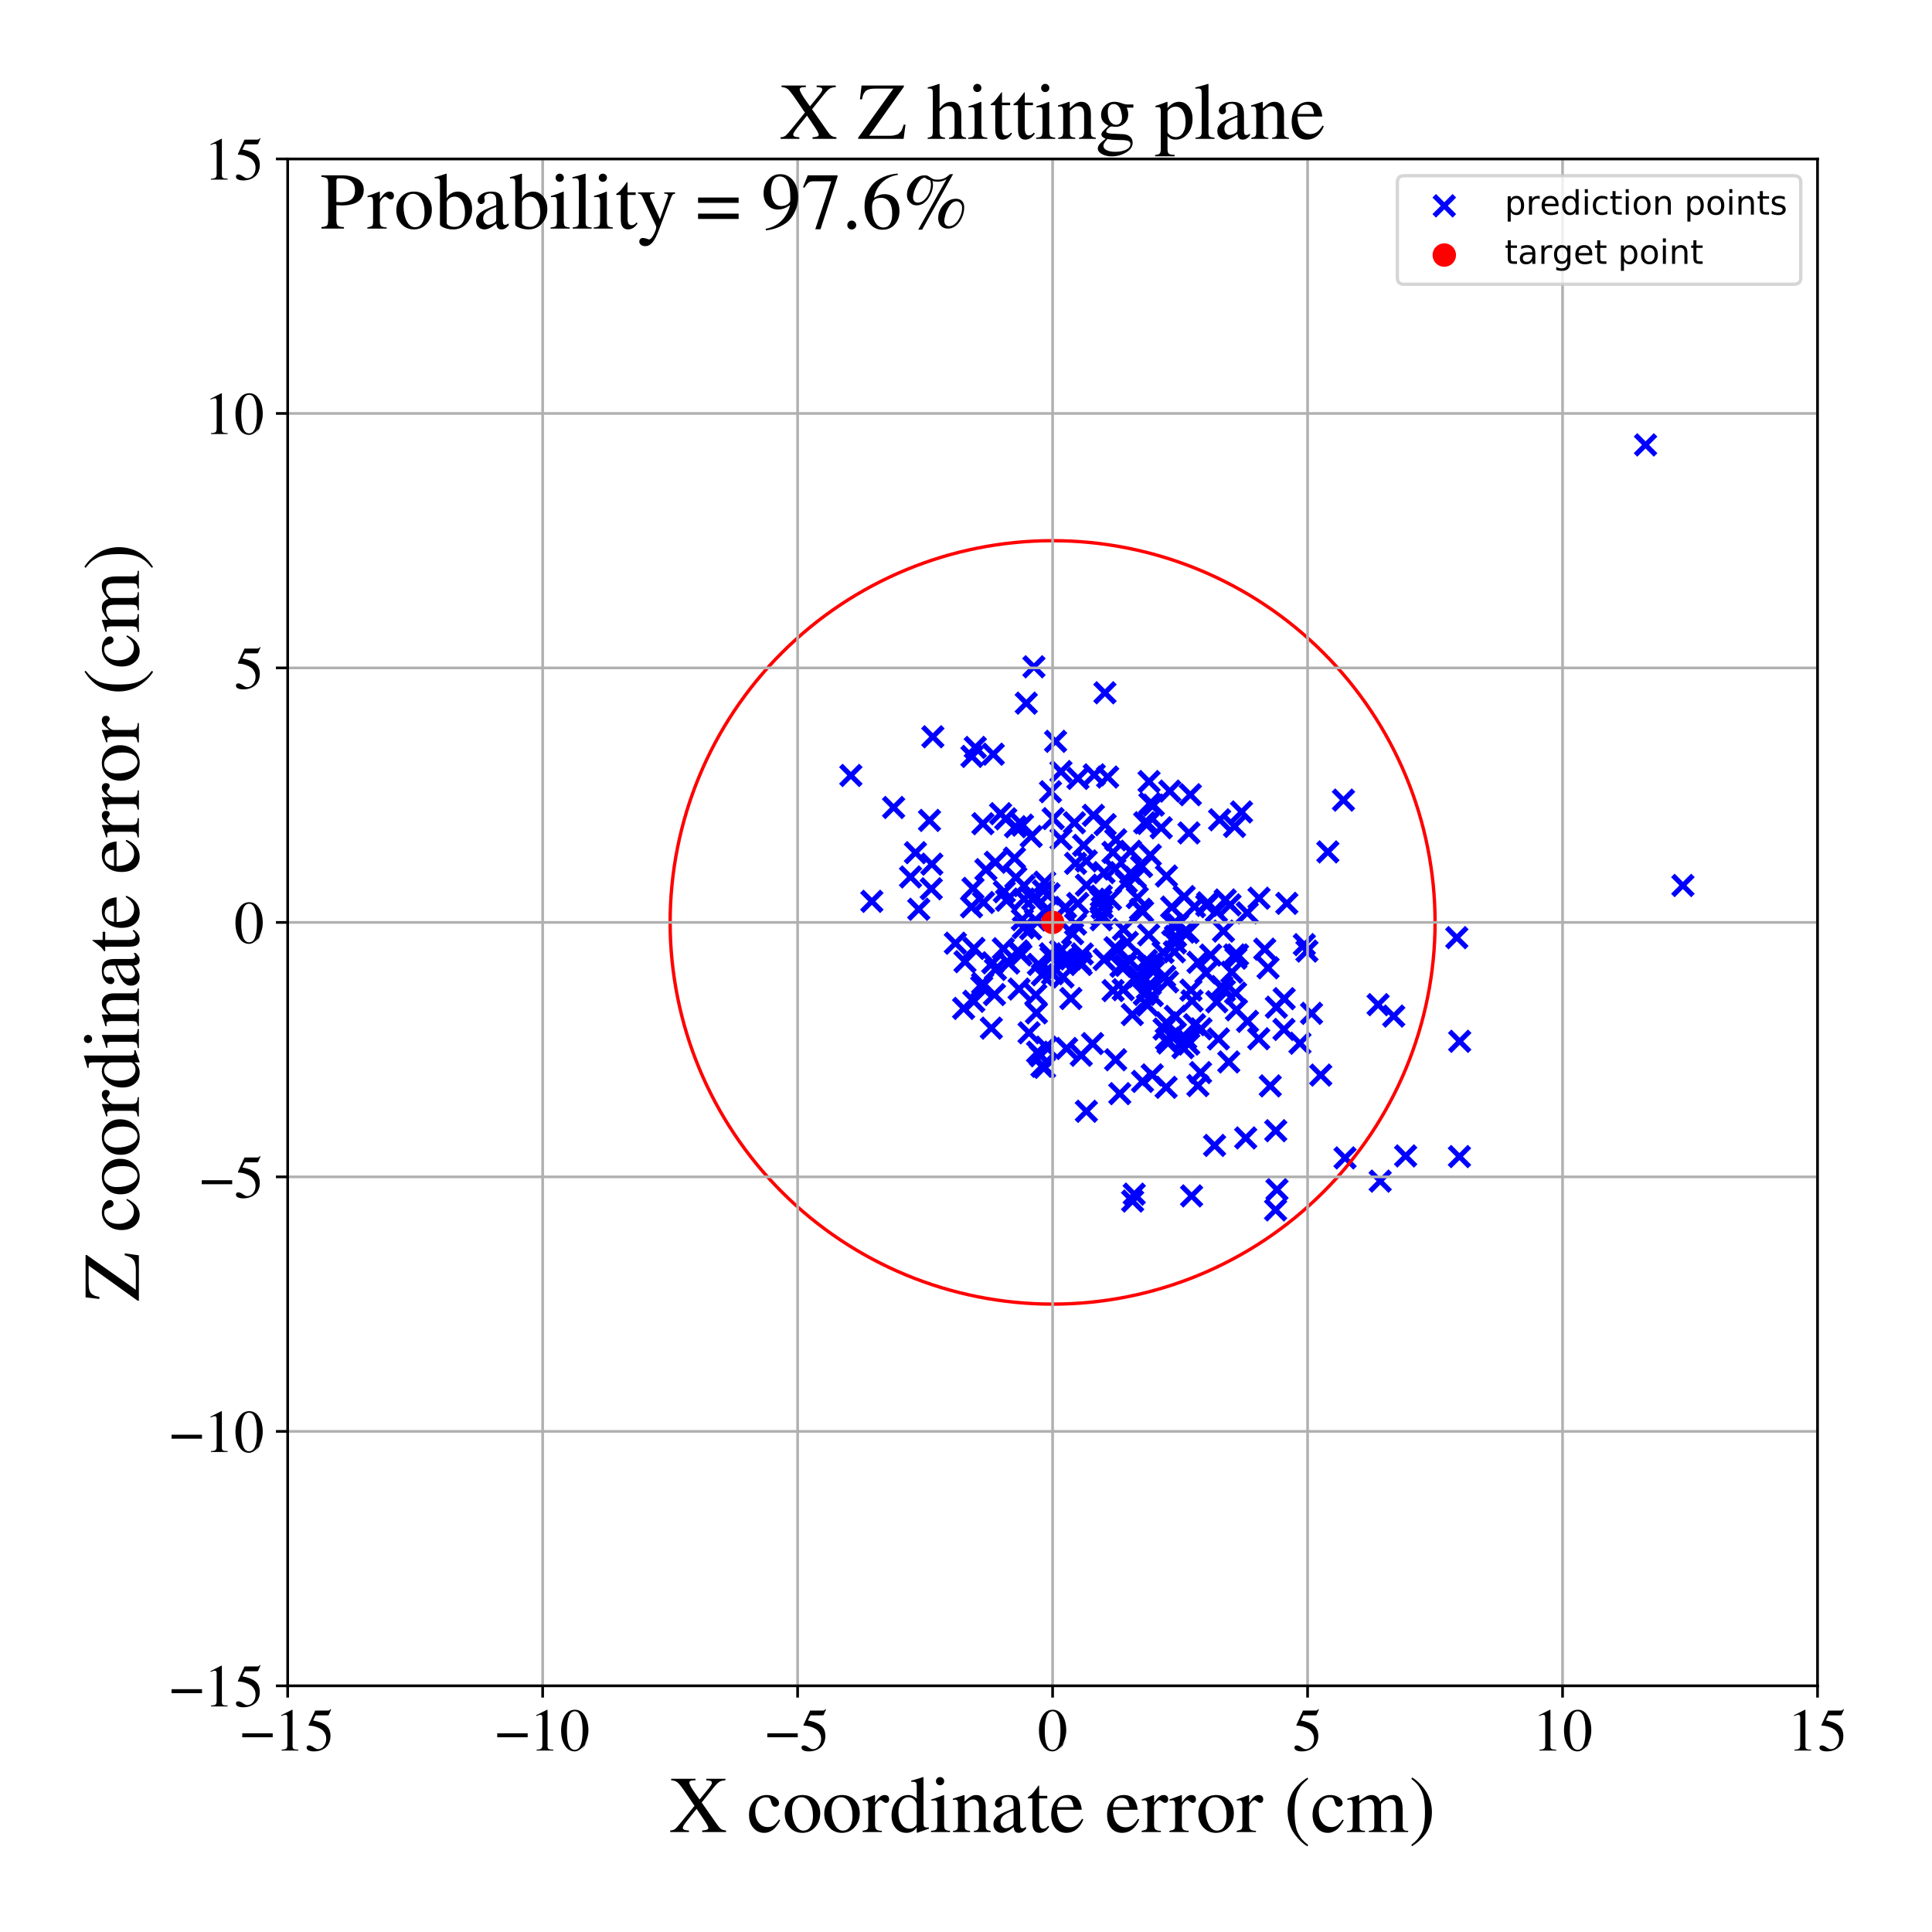 <?xml version="1.0" encoding="utf-8" standalone="no"?>
<!DOCTYPE svg PUBLIC "-//W3C//DTD SVG 1.1//EN"
  "http://www.w3.org/Graphics/SVG/1.1/DTD/svg11.dtd">
<!-- Created with matplotlib (https://matplotlib.org/) -->
<svg height="576pt" version="1.1" viewBox="0 0 576 576" width="576pt" xmlns="http://www.w3.org/2000/svg" xmlns:xlink="http://www.w3.org/1999/xlink">
 <defs>
  <style type="text/css">
*{stroke-linecap:butt;stroke-linejoin:round;}
  </style>
 </defs>
 <g id="figure_1">
  <g id="patch_1">
   <path d="M 0 576 
L 576 576 
L 576 0 
L 0 0 
z
" style="fill:#ffffff;"/>
  </g>
  <g id="axes_1">
   <g id="patch_2">
    <path d="M 85.766 502.609 
L 541.875 502.609 
L 541.875 47.391 
L 85.766 47.391 
z
" style="fill:#ffffff;"/>
   </g>
   <g id="PathCollection_1">
    <defs>
     <path d="M -3 3 
L 3 -3 
M -3 -3 
L 3 3 
" id="m087c7abcaa" style="stroke:#0000ff;stroke-width:1.5;"/>
    </defs>
    <g clip-path="url(#pa3abec3401)">
     <use style="fill:#0000ff;stroke:#0000ff;stroke-width:1.5;" x="368.063" xlink:href="#m087c7abcaa" y="246.393"/>
     <use style="fill:#0000ff;stroke:#0000ff;stroke-width:1.5;" x="295.964" xlink:href="#m087c7abcaa" y="287.043"/>
     <use style="fill:#0000ff;stroke:#0000ff;stroke-width:1.5;" x="410.863" xlink:href="#m087c7abcaa" y="299.523"/>
     <use style="fill:#0000ff;stroke:#0000ff;stroke-width:1.5;" x="308.994" xlink:href="#m087c7abcaa" y="301.974"/>
     <use style="fill:#0000ff;stroke:#0000ff;stroke-width:1.5;" x="359.77" xlink:href="#m087c7abcaa" y="269.926"/>
     <use style="fill:#0000ff;stroke:#0000ff;stroke-width:1.5;" x="277.116" xlink:href="#m087c7abcaa" y="244.597"/>
     <use style="fill:#0000ff;stroke:#0000ff;stroke-width:1.5;" x="293.217" xlink:href="#m087c7abcaa" y="269.065"/>
     <use style="fill:#0000ff;stroke:#0000ff;stroke-width:1.5;" x="314.704" xlink:href="#m087c7abcaa" y="221.021"/>
     <use style="fill:#0000ff;stroke:#0000ff;stroke-width:1.5;" x="352.686" xlink:href="#m087c7abcaa" y="312.352"/>
     <use style="fill:#0000ff;stroke:#0000ff;stroke-width:1.5;" x="319.258" xlink:href="#m087c7abcaa" y="297.692"/>
     <use style="fill:#0000ff;stroke:#0000ff;stroke-width:1.5;" x="355.395" xlink:href="#m087c7abcaa" y="298.383"/>
     <use style="fill:#0000ff;stroke:#0000ff;stroke-width:1.5;" x="320.666" xlink:href="#m087c7abcaa" y="275.507"/>
     <use style="fill:#0000ff;stroke:#0000ff;stroke-width:1.5;" x="341.165" xlink:href="#m087c7abcaa" y="296.46"/>
     <use style="fill:#0000ff;stroke:#0000ff;stroke-width:1.5;" x="311.436" xlink:href="#m087c7abcaa" y="318.219"/>
     <use style="fill:#0000ff;stroke:#0000ff;stroke-width:1.5;" x="339.073" xlink:href="#m087c7abcaa" y="267.614"/>
     <use style="fill:#0000ff;stroke:#0000ff;stroke-width:1.5;" x="377.052" xlink:href="#m087c7abcaa" y="282.983"/>
     <use style="fill:#0000ff;stroke:#0000ff;stroke-width:1.5;" x="287.292" xlink:href="#m087c7abcaa" y="300.641"/>
     <use style="fill:#0000ff;stroke:#0000ff;stroke-width:1.5;" x="358.059" xlink:href="#m087c7abcaa" y="306.733"/>
     <use style="fill:#0000ff;stroke:#0000ff;stroke-width:1.5;" x="342.576" xlink:href="#m087c7abcaa" y="233.008"/>
     <use style="fill:#0000ff;stroke:#0000ff;stroke-width:1.5;" x="319.788" xlink:href="#m087c7abcaa" y="278.385"/>
     <use style="fill:#0000ff;stroke:#0000ff;stroke-width:1.5;" x="348.758" xlink:href="#m087c7abcaa" y="235.861"/>
     <use style="fill:#0000ff;stroke:#0000ff;stroke-width:1.5;" x="378.714" xlink:href="#m087c7abcaa" y="323.742"/>
     <use style="fill:#0000ff;stroke:#0000ff;stroke-width:1.5;" x="347.758" xlink:href="#m087c7abcaa" y="261.173"/>
     <use style="fill:#0000ff;stroke:#0000ff;stroke-width:1.5;" x="354.464" xlink:href="#m087c7abcaa" y="248.322"/>
     <use style="fill:#0000ff;stroke:#0000ff;stroke-width:1.5;" x="366.344" xlink:href="#m087c7abcaa" y="316.604"/>
     <use style="fill:#0000ff;stroke:#0000ff;stroke-width:1.5;" x="322.362" xlink:href="#m087c7abcaa" y="314.615"/>
     <use style="fill:#0000ff;stroke:#0000ff;stroke-width:1.5;" x="322.343" xlink:href="#m087c7abcaa" y="287.544"/>
     <use style="fill:#0000ff;stroke:#0000ff;stroke-width:1.5;" x="340.336" xlink:href="#m087c7abcaa" y="258.337"/>
     <use style="fill:#0000ff;stroke:#0000ff;stroke-width:1.5;" x="355.257" xlink:href="#m087c7abcaa" y="356.544"/>
     <use style="fill:#0000ff;stroke:#0000ff;stroke-width:1.5;" x="353.037" xlink:href="#m087c7abcaa" y="267.3"/>
     <use style="fill:#0000ff;stroke:#0000ff;stroke-width:1.5;" x="360.057" xlink:href="#m087c7abcaa" y="269.16"/>
     <use style="fill:#0000ff;stroke:#0000ff;stroke-width:1.5;" x="342.936" xlink:href="#m087c7abcaa" y="293.415"/>
     <use style="fill:#0000ff;stroke:#0000ff;stroke-width:1.5;" x="317.408" xlink:href="#m087c7abcaa" y="270.748"/>
     <use style="fill:#0000ff;stroke:#0000ff;stroke-width:1.5;" x="346.201" xlink:href="#m087c7abcaa" y="246.8"/>
     <use style="fill:#0000ff;stroke:#0000ff;stroke-width:1.5;" x="293.035" xlink:href="#m087c7abcaa" y="245.569"/>
     <use style="fill:#0000ff;stroke:#0000ff;stroke-width:1.5;" x="348.079" xlink:href="#m087c7abcaa" y="292.717"/>
     <use style="fill:#0000ff;stroke:#0000ff;stroke-width:1.5;" x="350.179" xlink:href="#m087c7abcaa" y="308.162"/>
     <use style="fill:#0000ff;stroke:#0000ff;stroke-width:1.5;" x="304.796" xlink:href="#m087c7abcaa" y="274.176"/>
     <use style="fill:#0000ff;stroke:#0000ff;stroke-width:1.5;" x="321.373" xlink:href="#m087c7abcaa" y="232.072"/>
     <use style="fill:#0000ff;stroke:#0000ff;stroke-width:1.5;" x="329.422" xlink:href="#m087c7abcaa" y="206.547"/>
     <use style="fill:#0000ff;stroke:#0000ff;stroke-width:1.5;" x="393.765" xlink:href="#m087c7abcaa" y="320.524"/>
     <use style="fill:#0000ff;stroke:#0000ff;stroke-width:1.5;" x="305.314" xlink:href="#m087c7abcaa" y="264.043"/>
     <use style="fill:#0000ff;stroke:#0000ff;stroke-width:1.5;" x="328.317" xlink:href="#m087c7abcaa" y="274.207"/>
     <use style="fill:#0000ff;stroke:#0000ff;stroke-width:1.5;" x="336.541" xlink:href="#m087c7abcaa" y="286.093"/>
     <use style="fill:#0000ff;stroke:#0000ff;stroke-width:1.5;" x="371.392" xlink:href="#m087c7abcaa" y="339.262"/>
     <use style="fill:#0000ff;stroke:#0000ff;stroke-width:1.5;" x="354.166" xlink:href="#m087c7abcaa" y="277.997"/>
     <use style="fill:#0000ff;stroke:#0000ff;stroke-width:1.5;" x="357.931" xlink:href="#m087c7abcaa" y="319.775"/>
     <use style="fill:#0000ff;stroke:#0000ff;stroke-width:1.5;" x="341.271" xlink:href="#m087c7abcaa" y="245.291"/>
     <use style="fill:#0000ff;stroke:#0000ff;stroke-width:1.5;" x="375.268" xlink:href="#m087c7abcaa" y="309.686"/>
     <use style="fill:#0000ff;stroke:#0000ff;stroke-width:1.5;" x="304.382" xlink:href="#m087c7abcaa" y="284.689"/>
     <use style="fill:#0000ff;stroke:#0000ff;stroke-width:1.5;" x="375.36" xlink:href="#m087c7abcaa" y="267.796"/>
     <use style="fill:#0000ff;stroke:#0000ff;stroke-width:1.5;" x="304.853" xlink:href="#m087c7abcaa" y="246.002"/>
     <use style="fill:#0000ff;stroke:#0000ff;stroke-width:1.5;" x="311.471" xlink:href="#m087c7abcaa" y="263.004"/>
     <use style="fill:#0000ff;stroke:#0000ff;stroke-width:1.5;" x="346.744" xlink:href="#m087c7abcaa" y="283.921"/>
     <use style="fill:#0000ff;stroke:#0000ff;stroke-width:1.5;" x="299.421" xlink:href="#m087c7abcaa" y="265.854"/>
     <use style="fill:#0000ff;stroke:#0000ff;stroke-width:1.5;" x="370.146" xlink:href="#m087c7abcaa" y="242.07"/>
     <use style="fill:#0000ff;stroke:#0000ff;stroke-width:1.5;" x="334.941" xlink:href="#m087c7abcaa" y="277.048"/>
     <use style="fill:#0000ff;stroke:#0000ff;stroke-width:1.5;" x="415.516" xlink:href="#m087c7abcaa" y="302.935"/>
     <use style="fill:#0000ff;stroke:#0000ff;stroke-width:1.5;" x="364.248" xlink:href="#m087c7abcaa" y="294.131"/>
     <use style="fill:#0000ff;stroke:#0000ff;stroke-width:1.5;" x="350.42" xlink:href="#m087c7abcaa" y="303.023"/>
     <use style="fill:#0000ff;stroke:#0000ff;stroke-width:1.5;" x="333.206" xlink:href="#m087c7abcaa" y="283.246"/>
     <use style="fill:#0000ff;stroke:#0000ff;stroke-width:1.5;" x="322.689" xlink:href="#m087c7abcaa" y="284.408"/>
     <use style="fill:#0000ff;stroke:#0000ff;stroke-width:1.5;" x="336.093" xlink:href="#m087c7abcaa" y="280.949"/>
     <use style="fill:#0000ff;stroke:#0000ff;stroke-width:1.5;" x="307.882" xlink:href="#m087c7abcaa" y="268.087"/>
     <use style="fill:#0000ff;stroke:#0000ff;stroke-width:1.5;" x="350.122" xlink:href="#m087c7abcaa" y="283.76"/>
     <use style="fill:#0000ff;stroke:#0000ff;stroke-width:1.5;" x="328.231" xlink:href="#m087c7abcaa" y="268.49"/>
     <use style="fill:#0000ff;stroke:#0000ff;stroke-width:1.5;" x="380.718" xlink:href="#m087c7abcaa" y="354.682"/>
     <use style="fill:#0000ff;stroke:#0000ff;stroke-width:1.5;" x="362.753" xlink:href="#m087c7abcaa" y="298.68"/>
     <use style="fill:#0000ff;stroke:#0000ff;stroke-width:1.5;" x="401.004" xlink:href="#m087c7abcaa" y="345.213"/>
     <use style="fill:#0000ff;stroke:#0000ff;stroke-width:1.5;" x="316.918" xlink:href="#m087c7abcaa" y="291.261"/>
     <use style="fill:#0000ff;stroke:#0000ff;stroke-width:1.5;" x="309.337" xlink:href="#m087c7abcaa" y="313.685"/>
     <use style="fill:#0000ff;stroke:#0000ff;stroke-width:1.5;" x="411.483" xlink:href="#m087c7abcaa" y="352.137"/>
     <use style="fill:#0000ff;stroke:#0000ff;stroke-width:1.5;" x="360.951" xlink:href="#m087c7abcaa" y="284.745"/>
     <use style="fill:#0000ff;stroke:#0000ff;stroke-width:1.5;" x="354.399" xlink:href="#m087c7abcaa" y="311.28"/>
     <use style="fill:#0000ff;stroke:#0000ff;stroke-width:1.5;" x="338.487" xlink:href="#m087c7abcaa" y="261.567"/>
     <use style="fill:#0000ff;stroke:#0000ff;stroke-width:1.5;" x="323.896" xlink:href="#m087c7abcaa" y="263.903"/>
     <use style="fill:#0000ff;stroke:#0000ff;stroke-width:1.5;" x="359.537" xlink:href="#m087c7abcaa" y="290.065"/>
     <use style="fill:#0000ff;stroke:#0000ff;stroke-width:1.5;" x="305.968" xlink:href="#m087c7abcaa" y="209.64"/>
     <use style="fill:#0000ff;stroke:#0000ff;stroke-width:1.5;" x="362.647" xlink:href="#m087c7abcaa" y="271.716"/>
     <use style="fill:#0000ff;stroke:#0000ff;stroke-width:1.5;" x="308.816" xlink:href="#m087c7abcaa" y="296.633"/>
     <use style="fill:#0000ff;stroke:#0000ff;stroke-width:1.5;" x="340.66" xlink:href="#m087c7abcaa" y="271.779"/>
     <use style="fill:#0000ff;stroke:#0000ff;stroke-width:1.5;" x="501.735" xlink:href="#m087c7abcaa" y="263.991"/>
     <use style="fill:#0000ff;stroke:#0000ff;stroke-width:1.5;" x="341.798" xlink:href="#m087c7abcaa" y="286.341"/>
     <use style="fill:#0000ff;stroke:#0000ff;stroke-width:1.5;" x="382.796" xlink:href="#m087c7abcaa" y="306.911"/>
     <use style="fill:#0000ff;stroke:#0000ff;stroke-width:1.5;" x="325.982" xlink:href="#m087c7abcaa" y="243.08"/>
     <use style="fill:#0000ff;stroke:#0000ff;stroke-width:1.5;" x="434.325" xlink:href="#m087c7abcaa" y="279.552"/>
     <use style="fill:#0000ff;stroke:#0000ff;stroke-width:1.5;" x="340.63" xlink:href="#m087c7abcaa" y="322.404"/>
     <use style="fill:#0000ff;stroke:#0000ff;stroke-width:1.5;" x="337.677" xlink:href="#m087c7abcaa" y="358.08"/>
     <use style="fill:#0000ff;stroke:#0000ff;stroke-width:1.5;" x="347.06" xlink:href="#m087c7abcaa" y="306.803"/>
     <use style="fill:#0000ff;stroke:#0000ff;stroke-width:1.5;" x="337.073" xlink:href="#m087c7abcaa" y="253.788"/>
     <use style="fill:#0000ff;stroke:#0000ff;stroke-width:1.5;" x="253.672" xlink:href="#m087c7abcaa" y="231.196"/>
     <use style="fill:#0000ff;stroke:#0000ff;stroke-width:1.5;" x="349.634" xlink:href="#m087c7abcaa" y="275.626"/>
     <use style="fill:#0000ff;stroke:#0000ff;stroke-width:1.5;" x="338.154" xlink:href="#m087c7abcaa" y="356.018"/>
     <use style="fill:#0000ff;stroke:#0000ff;stroke-width:1.5;" x="356.133" xlink:href="#m087c7abcaa" y="270.324"/>
     <use style="fill:#0000ff;stroke:#0000ff;stroke-width:1.5;" x="362.107" xlink:href="#m087c7abcaa" y="341.493"/>
     <use style="fill:#0000ff;stroke:#0000ff;stroke-width:1.5;" x="266.418" xlink:href="#m087c7abcaa" y="240.743"/>
     <use style="fill:#0000ff;stroke:#0000ff;stroke-width:1.5;" x="310.77" xlink:href="#m087c7abcaa" y="290.626"/>
     <use style="fill:#0000ff;stroke:#0000ff;stroke-width:1.5;" x="308.703" xlink:href="#m087c7abcaa" y="274.287"/>
     <use style="fill:#0000ff;stroke:#0000ff;stroke-width:1.5;" x="357.169" xlink:href="#m087c7abcaa" y="286.902"/>
     <use style="fill:#0000ff;stroke:#0000ff;stroke-width:1.5;" x="300.722" xlink:href="#m087c7abcaa" y="287.118"/>
     <use style="fill:#0000ff;stroke:#0000ff;stroke-width:1.5;" x="352.995" xlink:href="#m087c7abcaa" y="277.912"/>
     <use style="fill:#0000ff;stroke:#0000ff;stroke-width:1.5;" x="329.487" xlink:href="#m087c7abcaa" y="245.848"/>
     <use style="fill:#0000ff;stroke:#0000ff;stroke-width:1.5;" x="295.552" xlink:href="#m087c7abcaa" y="306.526"/>
     <use style="fill:#0000ff;stroke:#0000ff;stroke-width:1.5;" x="310.631" xlink:href="#m087c7abcaa" y="317.91"/>
     <use style="fill:#0000ff;stroke:#0000ff;stroke-width:1.5;" x="342.077" xlink:href="#m087c7abcaa" y="299.676"/>
     <use style="fill:#0000ff;stroke:#0000ff;stroke-width:1.5;" x="368.369" xlink:href="#m087c7abcaa" y="296.063"/>
     <use style="fill:#0000ff;stroke:#0000ff;stroke-width:1.5;" x="289.767" xlink:href="#m087c7abcaa" y="225.516"/>
     <use style="fill:#0000ff;stroke:#0000ff;stroke-width:1.5;" x="368.634" xlink:href="#m087c7abcaa" y="301.064"/>
     <use style="fill:#0000ff;stroke:#0000ff;stroke-width:1.5;" x="363.61" xlink:href="#m087c7abcaa" y="244.411"/>
     <use style="fill:#0000ff;stroke:#0000ff;stroke-width:1.5;" x="-1" xlink:href="#m087c7abcaa" y="380.863"/>
     <use style="fill:#0000ff;stroke:#0000ff;stroke-width:1.5;" x="-1" xlink:href="#m087c7abcaa" y="364.904"/>
     <use style="fill:#0000ff;stroke:#0000ff;stroke-width:1.5;" x="272.936" xlink:href="#m087c7abcaa" y="254.221"/>
     <use style="fill:#0000ff;stroke:#0000ff;stroke-width:1.5;" x="356.145" xlink:href="#m087c7abcaa" y="305.504"/>
     <use style="fill:#0000ff;stroke:#0000ff;stroke-width:1.5;" x="302.753" xlink:href="#m087c7abcaa" y="246.472"/>
     <use style="fill:#0000ff;stroke:#0000ff;stroke-width:1.5;" x="306.793" xlink:href="#m087c7abcaa" y="307.914"/>
     <use style="fill:#0000ff;stroke:#0000ff;stroke-width:1.5;" x="342.927" xlink:href="#m087c7abcaa" y="287.55"/>
     <use style="fill:#0000ff;stroke:#0000ff;stroke-width:1.5;" x="400.536" xlink:href="#m087c7abcaa" y="238.549"/>
     <use style="fill:#0000ff;stroke:#0000ff;stroke-width:1.5;" x="317.518" xlink:href="#m087c7abcaa" y="285.619"/>
     <use style="fill:#0000ff;stroke:#0000ff;stroke-width:1.5;" x="312.311" xlink:href="#m087c7abcaa" y="270.973"/>
     <use style="fill:#0000ff;stroke:#0000ff;stroke-width:1.5;" x="316.326" xlink:href="#m087c7abcaa" y="250.155"/>
     <use style="fill:#0000ff;stroke:#0000ff;stroke-width:1.5;" x="313.982" xlink:href="#m087c7abcaa" y="244.06"/>
     <use style="fill:#0000ff;stroke:#0000ff;stroke-width:1.5;" x="332.632" xlink:href="#m087c7abcaa" y="250.377"/>
     <use style="fill:#0000ff;stroke:#0000ff;stroke-width:1.5;" x="391.012" xlink:href="#m087c7abcaa" y="302.114"/>
     <use style="fill:#0000ff;stroke:#0000ff;stroke-width:1.5;" x="290.771" xlink:href="#m087c7abcaa" y="222.84"/>
     <use style="fill:#0000ff;stroke:#0000ff;stroke-width:1.5;" x="365.289" xlink:href="#m087c7abcaa" y="268.313"/>
     <use style="fill:#0000ff;stroke:#0000ff;stroke-width:1.5;" x="321.967" xlink:href="#m087c7abcaa" y="286.852"/>
     <use style="fill:#0000ff;stroke:#0000ff;stroke-width:1.5;" x="366.726" xlink:href="#m087c7abcaa" y="269.779"/>
     <use style="fill:#0000ff;stroke:#0000ff;stroke-width:1.5;" x="378.054" xlink:href="#m087c7abcaa" y="288.545"/>
     <use style="fill:#0000ff;stroke:#0000ff;stroke-width:1.5;" x="299.854" xlink:href="#m087c7abcaa" y="244.122"/>
     <use style="fill:#0000ff;stroke:#0000ff;stroke-width:1.5;" x="319.197" xlink:href="#m087c7abcaa" y="285.904"/>
     <use style="fill:#0000ff;stroke:#0000ff;stroke-width:1.5;" x="278.115" xlink:href="#m087c7abcaa" y="219.662"/>
     <use style="fill:#0000ff;stroke:#0000ff;stroke-width:1.5;" x="383.647" xlink:href="#m087c7abcaa" y="269.325"/>
     <use style="fill:#0000ff;stroke:#0000ff;stroke-width:1.5;" x="296.751" xlink:href="#m087c7abcaa" y="257.076"/>
     <use style="fill:#0000ff;stroke:#0000ff;stroke-width:1.5;" x="309.594" xlink:href="#m087c7abcaa" y="287.52"/>
     <use style="fill:#0000ff;stroke:#0000ff;stroke-width:1.5;" x="290.363" xlink:href="#m087c7abcaa" y="282.766"/>
     <use style="fill:#0000ff;stroke:#0000ff;stroke-width:1.5;" x="368.461" xlink:href="#m087c7abcaa" y="285.679"/>
     <use style="fill:#0000ff;stroke:#0000ff;stroke-width:1.5;" x="395.881" xlink:href="#m087c7abcaa" y="253.988"/>
     <use style="fill:#0000ff;stroke:#0000ff;stroke-width:1.5;" x="350.445" xlink:href="#m087c7abcaa" y="279.155"/>
     <use style="fill:#0000ff;stroke:#0000ff;stroke-width:1.5;" x="273.917" xlink:href="#m087c7abcaa" y="271.087"/>
     <use style="fill:#0000ff;stroke:#0000ff;stroke-width:1.5;" x="292.944" xlink:href="#m087c7abcaa" y="293.221"/>
     <use style="fill:#0000ff;stroke:#0000ff;stroke-width:1.5;" x="296.132" xlink:href="#m087c7abcaa" y="224.856"/>
     <use style="fill:#0000ff;stroke:#0000ff;stroke-width:1.5;" x="337.052" xlink:href="#m087c7abcaa" y="260.357"/>
     <use style="fill:#0000ff;stroke:#0000ff;stroke-width:1.5;" x="317.676" xlink:href="#m087c7abcaa" y="270.541"/>
     <use style="fill:#0000ff;stroke:#0000ff;stroke-width:1.5;" x="333.844" xlink:href="#m087c7abcaa" y="326.054"/>
     <use style="fill:#0000ff;stroke:#0000ff;stroke-width:1.5;" x="320.314" xlink:href="#m087c7abcaa" y="245.302"/>
     <use style="fill:#0000ff;stroke:#0000ff;stroke-width:1.5;" x="355.061" xlink:href="#m087c7abcaa" y="295.193"/>
     <use style="fill:#0000ff;stroke:#0000ff;stroke-width:1.5;" x="284.834" xlink:href="#m087c7abcaa" y="281.205"/>
     <use style="fill:#0000ff;stroke:#0000ff;stroke-width:1.5;" x="298.313" xlink:href="#m087c7abcaa" y="242.588"/>
     <use style="fill:#0000ff;stroke:#0000ff;stroke-width:1.5;" x="326.23" xlink:href="#m087c7abcaa" y="231.008"/>
     <use style="fill:#0000ff;stroke:#0000ff;stroke-width:1.5;" x="303.464" xlink:href="#m087c7abcaa" y="283.514"/>
     <use style="fill:#0000ff;stroke:#0000ff;stroke-width:1.5;" x="313.159" xlink:href="#m087c7abcaa" y="284.374"/>
     <use style="fill:#0000ff;stroke:#0000ff;stroke-width:1.5;" x="347.664" xlink:href="#m087c7abcaa" y="324.17"/>
     <use style="fill:#0000ff;stroke:#0000ff;stroke-width:1.5;" x="342.954" xlink:href="#m087c7abcaa" y="254.968"/>
     <use style="fill:#0000ff;stroke:#0000ff;stroke-width:1.5;" x="490.597" xlink:href="#m087c7abcaa" y="132.643"/>
     <use style="fill:#0000ff;stroke:#0000ff;stroke-width:1.5;" x="290.335" xlink:href="#m087c7abcaa" y="298.527"/>
     <use style="fill:#0000ff;stroke:#0000ff;stroke-width:1.5;" x="387.559" xlink:href="#m087c7abcaa" y="311.025"/>
     <use style="fill:#0000ff;stroke:#0000ff;stroke-width:1.5;" x="342.835" xlink:href="#m087c7abcaa" y="239.568"/>
     <use style="fill:#0000ff;stroke:#0000ff;stroke-width:1.5;" x="338.333" xlink:href="#m087c7abcaa" y="291.988"/>
     <use style="fill:#0000ff;stroke:#0000ff;stroke-width:1.5;" x="342.175" xlink:href="#m087c7abcaa" y="287.956"/>
     <use style="fill:#0000ff;stroke:#0000ff;stroke-width:1.5;" x="380.344" xlink:href="#m087c7abcaa" y="337.109"/>
     <use style="fill:#0000ff;stroke:#0000ff;stroke-width:1.5;" x="303.829" xlink:href="#m087c7abcaa" y="294.871"/>
     <use style="fill:#0000ff;stroke:#0000ff;stroke-width:1.5;" x="311.915" xlink:href="#m087c7abcaa" y="312.196"/>
     <use style="fill:#0000ff;stroke:#0000ff;stroke-width:1.5;" x="330.229" xlink:href="#m087c7abcaa" y="231.662"/>
     <use style="fill:#0000ff;stroke:#0000ff;stroke-width:1.5;" x="312.773" xlink:href="#m087c7abcaa" y="266.498"/>
     <use style="fill:#0000ff;stroke:#0000ff;stroke-width:1.5;" x="313.189" xlink:href="#m087c7abcaa" y="236.047"/>
     <use style="fill:#0000ff;stroke:#0000ff;stroke-width:1.5;" x="296.484" xlink:href="#m087c7abcaa" y="296.518"/>
     <use style="fill:#0000ff;stroke:#0000ff;stroke-width:1.5;" x="347.771" xlink:href="#m087c7abcaa" y="309.859"/>
     <use style="fill:#0000ff;stroke:#0000ff;stroke-width:1.5;" x="363.26" xlink:href="#m087c7abcaa" y="309.74"/>
     <use style="fill:#0000ff;stroke:#0000ff;stroke-width:1.5;" x="289.644" xlink:href="#m087c7abcaa" y="270.358"/>
     <use style="fill:#0000ff;stroke:#0000ff;stroke-width:1.5;" x="300.087" xlink:href="#m087c7abcaa" y="268.4"/>
     <use style="fill:#0000ff;stroke:#0000ff;stroke-width:1.5;" x="343.912" xlink:href="#m087c7abcaa" y="289.57"/>
     <use style="fill:#0000ff;stroke:#0000ff;stroke-width:1.5;" x="435.112" xlink:href="#m087c7abcaa" y="344.822"/>
     <use style="fill:#0000ff;stroke:#0000ff;stroke-width:1.5;" x="313.786" xlink:href="#m087c7abcaa" y="290.306"/>
     <use style="fill:#0000ff;stroke:#0000ff;stroke-width:1.5;" x="348.225" xlink:href="#m087c7abcaa" y="310.95"/>
     <use style="fill:#0000ff;stroke:#0000ff;stroke-width:1.5;" x="389.643" xlink:href="#m087c7abcaa" y="283.556"/>
     <use style="fill:#0000ff;stroke:#0000ff;stroke-width:1.5;" x="317.987" xlink:href="#m087c7abcaa" y="312.585"/>
     <use style="fill:#0000ff;stroke:#0000ff;stroke-width:1.5;" x="310.211" xlink:href="#m087c7abcaa" y="314.756"/>
     <use style="fill:#0000ff;stroke:#0000ff;stroke-width:1.5;" x="320.674" xlink:href="#m087c7abcaa" y="257.399"/>
     <use style="fill:#0000ff;stroke:#0000ff;stroke-width:1.5;" x="302.457" xlink:href="#m087c7abcaa" y="255.836"/>
     <use style="fill:#0000ff;stroke:#0000ff;stroke-width:1.5;" x="316.614" xlink:href="#m087c7abcaa" y="286.291"/>
     <use style="fill:#0000ff;stroke:#0000ff;stroke-width:1.5;" x="290.086" xlink:href="#m087c7abcaa" y="264.856"/>
     <use style="fill:#0000ff;stroke:#0000ff;stroke-width:1.5;" x="293.929" xlink:href="#m087c7abcaa" y="259.27"/>
     <use style="fill:#0000ff;stroke:#0000ff;stroke-width:1.5;" x="331.071" xlink:href="#m087c7abcaa" y="268.082"/>
     <use style="fill:#0000ff;stroke:#0000ff;stroke-width:1.5;" x="313.354" xlink:href="#m087c7abcaa" y="285.4"/>
     <use style="fill:#0000ff;stroke:#0000ff;stroke-width:1.5;" x="277.807" xlink:href="#m087c7abcaa" y="257.633"/>
     <use style="fill:#0000ff;stroke:#0000ff;stroke-width:1.5;" x="323.859" xlink:href="#m087c7abcaa" y="256.665"/>
     <use style="fill:#0000ff;stroke:#0000ff;stroke-width:1.5;" x="329.192" xlink:href="#m087c7abcaa" y="286.072"/>
     <use style="fill:#0000ff;stroke:#0000ff;stroke-width:1.5;" x="347.242" xlink:href="#m087c7abcaa" y="291.105"/>
     <use style="fill:#0000ff;stroke:#0000ff;stroke-width:1.5;" x="419.069" xlink:href="#m087c7abcaa" y="344.624"/>
     <use style="fill:#0000ff;stroke:#0000ff;stroke-width:1.5;" x="296.766" xlink:href="#m087c7abcaa" y="289.028"/>
     <use style="fill:#0000ff;stroke:#0000ff;stroke-width:1.5;" x="328.602" xlink:href="#m087c7abcaa" y="270.649"/>
     <use style="fill:#0000ff;stroke:#0000ff;stroke-width:1.5;" x="339.481" xlink:href="#m087c7abcaa" y="291.14"/>
     <use style="fill:#0000ff;stroke:#0000ff;stroke-width:1.5;" x="332.607" xlink:href="#m087c7abcaa" y="315.953"/>
     <use style="fill:#0000ff;stroke:#0000ff;stroke-width:1.5;" x="349.315" xlink:href="#m087c7abcaa" y="270.435"/>
     <use style="fill:#0000ff;stroke:#0000ff;stroke-width:1.5;" x="292.686" xlink:href="#m087c7abcaa" y="294.175"/>
     <use style="fill:#0000ff;stroke:#0000ff;stroke-width:1.5;" x="364.758" xlink:href="#m087c7abcaa" y="277.597"/>
     <use style="fill:#0000ff;stroke:#0000ff;stroke-width:1.5;" x="321.317" xlink:href="#m087c7abcaa" y="269.357"/>
     <use style="fill:#0000ff;stroke:#0000ff;stroke-width:1.5;" x="325.731" xlink:href="#m087c7abcaa" y="311.129"/>
     <use style="fill:#0000ff;stroke:#0000ff;stroke-width:1.5;" x="307.247" xlink:href="#m087c7abcaa" y="276.904"/>
     <use style="fill:#0000ff;stroke:#0000ff;stroke-width:1.5;" x="350.434" xlink:href="#m087c7abcaa" y="281.114"/>
     <use style="fill:#0000ff;stroke:#0000ff;stroke-width:1.5;" x="371.932" xlink:href="#m087c7abcaa" y="304.507"/>
     <use style="fill:#0000ff;stroke:#0000ff;stroke-width:1.5;" x="331.813" xlink:href="#m087c7abcaa" y="254.124"/>
     <use style="fill:#0000ff;stroke:#0000ff;stroke-width:1.5;" x="343.517" xlink:href="#m087c7abcaa" y="320.466"/>
     <use style="fill:#0000ff;stroke:#0000ff;stroke-width:1.5;" x="316.205" xlink:href="#m087c7abcaa" y="283.438"/>
     <use style="fill:#0000ff;stroke:#0000ff;stroke-width:1.5;" x="299.127" xlink:href="#m087c7abcaa" y="282.847"/>
     <use style="fill:#0000ff;stroke:#0000ff;stroke-width:1.5;" x="311.072" xlink:href="#m087c7abcaa" y="265.606"/>
     <use style="fill:#0000ff;stroke:#0000ff;stroke-width:1.5;" x="331.85" xlink:href="#m087c7abcaa" y="295.33"/>
     <use style="fill:#0000ff;stroke:#0000ff;stroke-width:1.5;" x="371.852" xlink:href="#m087c7abcaa" y="272.14"/>
     <use style="fill:#0000ff;stroke:#0000ff;stroke-width:1.5;" x="271.467" xlink:href="#m087c7abcaa" y="261.453"/>
     <use style="fill:#0000ff;stroke:#0000ff;stroke-width:1.5;" x="259.927" xlink:href="#m087c7abcaa" y="268.72"/>
     <use style="fill:#0000ff;stroke:#0000ff;stroke-width:1.5;" x="305.096" xlink:href="#m087c7abcaa" y="276.575"/>
     <use style="fill:#0000ff;stroke:#0000ff;stroke-width:1.5;" x="316.31" xlink:href="#m087c7abcaa" y="230.026"/>
     <use style="fill:#0000ff;stroke:#0000ff;stroke-width:1.5;" x="323.071" xlink:href="#m087c7abcaa" y="252.03"/>
     <use style="fill:#0000ff;stroke:#0000ff;stroke-width:1.5;" x="337.589" xlink:href="#m087c7abcaa" y="302.483"/>
     <use style="fill:#0000ff;stroke:#0000ff;stroke-width:1.5;" x="342.467" xlink:href="#m087c7abcaa" y="278.723"/>
     <use style="fill:#0000ff;stroke:#0000ff;stroke-width:1.5;" x="332.377" xlink:href="#m087c7abcaa" y="259.084"/>
     <use style="fill:#0000ff;stroke:#0000ff;stroke-width:1.5;" x="334.191" xlink:href="#m087c7abcaa" y="288.093"/>
     <use style="fill:#0000ff;stroke:#0000ff;stroke-width:1.5;" x="343.787" xlink:href="#m087c7abcaa" y="288.128"/>
     <use style="fill:#0000ff;stroke:#0000ff;stroke-width:1.5;" x="335.623" xlink:href="#m087c7abcaa" y="287.809"/>
     <use style="fill:#0000ff;stroke:#0000ff;stroke-width:1.5;" x="382.859" xlink:href="#m087c7abcaa" y="297.735"/>
     <use style="fill:#0000ff;stroke:#0000ff;stroke-width:1.5;" x="335.788" xlink:href="#m087c7abcaa" y="263.014"/>
     <use style="fill:#0000ff;stroke:#0000ff;stroke-width:1.5;" x="367.243" xlink:href="#m087c7abcaa" y="289.847"/>
     <use style="fill:#0000ff;stroke:#0000ff;stroke-width:1.5;" x="334.862" xlink:href="#m087c7abcaa" y="295.059"/>
     <use style="fill:#0000ff;stroke:#0000ff;stroke-width:1.5;" x="380.533" xlink:href="#m087c7abcaa" y="300.288"/>
     <use style="fill:#0000ff;stroke:#0000ff;stroke-width:1.5;" x="435.183" xlink:href="#m087c7abcaa" y="310.452"/>
     <use style="fill:#0000ff;stroke:#0000ff;stroke-width:1.5;" x="380.299" xlink:href="#m087c7abcaa" y="360.726"/>
     <use style="fill:#0000ff;stroke:#0000ff;stroke-width:1.5;" x="368.958" xlink:href="#m087c7abcaa" y="284.691"/>
     <use style="fill:#0000ff;stroke:#0000ff;stroke-width:1.5;" x="343.853" xlink:href="#m087c7abcaa" y="240.04"/>
     <use style="fill:#0000ff;stroke:#0000ff;stroke-width:1.5;" x="357.134" xlink:href="#m087c7abcaa" y="323.65"/>
     <use style="fill:#0000ff;stroke:#0000ff;stroke-width:1.5;" x="302.843" xlink:href="#m087c7abcaa" y="261.623"/>
     <use style="fill:#0000ff;stroke:#0000ff;stroke-width:1.5;" x="332.419" xlink:href="#m087c7abcaa" y="282.56"/>
     <use style="fill:#0000ff;stroke:#0000ff;stroke-width:1.5;" x="328.342" xlink:href="#m087c7abcaa" y="267.148"/>
     <use style="fill:#0000ff;stroke:#0000ff;stroke-width:1.5;" x="347.763" xlink:href="#m087c7abcaa" y="304.901"/>
     <use style="fill:#0000ff;stroke:#0000ff;stroke-width:1.5;" x="307.435" xlink:href="#m087c7abcaa" y="249.371"/>
     <use style="fill:#0000ff;stroke:#0000ff;stroke-width:1.5;" x="328.567" xlink:href="#m087c7abcaa" y="272.965"/>
     <use style="fill:#0000ff;stroke:#0000ff;stroke-width:1.5;" x="353.496" xlink:href="#m087c7abcaa" y="309.535"/>
     <use style="fill:#0000ff;stroke:#0000ff;stroke-width:1.5;" x="323.883" xlink:href="#m087c7abcaa" y="331.317"/>
     <use style="fill:#0000ff;stroke:#0000ff;stroke-width:1.5;" x="354.882" xlink:href="#m087c7abcaa" y="236.936"/>
     <use style="fill:#0000ff;stroke:#0000ff;stroke-width:1.5;" x="365.037" xlink:href="#m087c7abcaa" y="295.348"/>
     <use style="fill:#0000ff;stroke:#0000ff;stroke-width:1.5;" x="329.146" xlink:href="#m087c7abcaa" y="260.162"/>
     <use style="fill:#0000ff;stroke:#0000ff;stroke-width:1.5;" x="368.056" xlink:href="#m087c7abcaa" y="284.7"/>
     <use style="fill:#0000ff;stroke:#0000ff;stroke-width:1.5;" x="351.102" xlink:href="#m087c7abcaa" y="275.671"/>
     <use style="fill:#0000ff;stroke:#0000ff;stroke-width:1.5;" x="343.544" xlink:href="#m087c7abcaa" y="296.802"/>
     <use style="fill:#0000ff;stroke:#0000ff;stroke-width:1.5;" x="277.646" xlink:href="#m087c7abcaa" y="264.98"/>
     <use style="fill:#0000ff;stroke:#0000ff;stroke-width:1.5;" x="340.029" xlink:href="#m087c7abcaa" y="271.087"/>
     <use style="fill:#0000ff;stroke:#0000ff;stroke-width:1.5;" x="342.19" xlink:href="#m087c7abcaa" y="245.5"/>
     <use style="fill:#0000ff;stroke:#0000ff;stroke-width:1.5;" x="303.935" xlink:href="#m087c7abcaa" y="284.077"/>
     <use style="fill:#0000ff;stroke:#0000ff;stroke-width:1.5;" x="388.869" xlink:href="#m087c7abcaa" y="281.63"/>
     <use style="fill:#0000ff;stroke:#0000ff;stroke-width:1.5;" x="287.698" xlink:href="#m087c7abcaa" y="286.708"/>
     <use style="fill:#0000ff;stroke:#0000ff;stroke-width:1.5;" x="308.249" xlink:href="#m087c7abcaa" y="198.792"/>
     <use style="fill:#0000ff;stroke:#0000ff;stroke-width:1.5;" x="305.313" xlink:href="#m087c7abcaa" y="268.037"/>
    </g>
   </g>
   <g id="PathCollection_2">
    <defs>
     <path d="M 0 3 
C 0.796 3 1.559 2.684 2.121 2.121 
C 2.684 1.559 3 0.796 3 0 
C 3 -0.796 2.684 -1.559 2.121 -2.121 
C 1.559 -2.684 0.796 -3 0 -3 
C -0.796 -3 -1.559 -2.684 -2.121 -2.121 
C -2.684 -1.559 -3 -0.796 -3 0 
C -3 0.796 -2.684 1.559 -2.121 2.121 
C -1.559 2.684 -0.796 3 0 3 
z
" id="m3ef3d66451" style="stroke:#ff0000;"/>
    </defs>
    <g clip-path="url(#pa3abec3401)">
     <use style="fill:#ff0000;stroke:#ff0000;" x="313.82" xlink:href="#m3ef3d66451" y="275"/>
    </g>
   </g>
   <g id="patch_3">
    <path clip-path="url(#pa3abec3401)" d="M 313.82 388.805 
C 344.061 388.805 373.067 376.814 394.45 355.472 
C 415.833 334.131 427.848 305.181 427.848 275 
C 427.848 244.819 415.833 215.869 394.45 194.528 
C 373.067 173.186 344.061 161.195 313.82 161.195 
C 283.58 161.195 254.574 173.186 233.191 194.528 
C 211.808 215.869 199.793 244.819 199.793 275 
C 199.793 305.181 211.808 334.131 233.191 355.472 
C 254.574 376.814 283.58 388.805 313.82 388.805 
z
" style="fill:none;stroke:#ff0000;stroke-linejoin:miter;"/>
   </g>
   <g id="matplotlib.axis_1">
    <g id="xtick_1">
     <g id="line2d_1">
      <path clip-path="url(#pa3abec3401)" d="M 85.766 502.609 
L 85.766 47.391 
" style="fill:none;stroke:#b0b0b0;stroke-linecap:square;stroke-width:0.8;"/>
     </g>
     <g id="line2d_2">
      <defs>
       <path d="M 0 0 
L 0 3.5 
" id="m8027aee552" style="stroke:#000000;stroke-width:0.8;"/>
      </defs>
      <g>
       <use style="stroke:#000000;stroke-width:0.8;" x="85.766" xlink:href="#m8027aee552" y="502.609"/>
      </g>
     </g>
     <g id="text_1">
      <!-- −15 -->
      <defs>
       <path d="M 3 22 
L 3 28.594 
L 53.406 28.594 
L 53.406 22 
z
" id="FreeSerif-8722"/>
       <path d="M 18.297 59.297 
Q 16.5 59.297 11.094 57.094 
L 11.094 58.5 
L 29.094 67.594 
L 29.906 67.406 
L 29.906 7.406 
Q 29.906 3.797 31.703 2.688 
Q 33.5 1.594 39.406 1.5 
L 39.406 0 
L 11.797 0 
L 11.797 1.5 
Q 17.406 1.703 19.344 3.141 
Q 21.297 4.594 21.297 9.297 
L 21.297 54.594 
Q 21.297 59.297 18.297 59.297 
z
" id="FreeSerif-49"/>
       <path d="M 35.703 19.406 
Q 35.703 24.703 33.344 28.797 
Q 31 32.906 27.641 35.156 
Q 24.297 37.406 20.141 38.844 
Q 16 40.297 12.953 40.75 
Q 9.906 41.203 7.594 41.203 
Q 6.406 41.203 6.406 42 
Q 6.406 42.297 6.5 42.5 
L 17.406 66.203 
L 38.297 66.203 
Q 39.906 66.203 40.844 66.703 
Q 41.797 67.203 42.906 68.797 
L 43.797 68.094 
L 40 59.203 
Q 39.594 58.297 37.703 58.297 
L 18.094 58.297 
L 13.906 49.797 
Q 28.5 47.203 35.594 41.344 
Q 42.703 35.5 42.703 24.203 
Q 42.703 18.297 40.844 13.688 
Q 39 9.094 36.141 6.297 
Q 33.297 3.5 29.547 1.703 
Q 25.797 -0.094 22.344 -0.75 
Q 18.906 -1.406 15.406 -1.406 
Q 9.797 -1.406 6.5 0.25 
Q 3.203 1.906 3.203 4.797 
Q 3.203 8.5 7.5 8.5 
Q 10.297 8.5 14.75 5.391 
Q 19.203 2.297 21.797 2.297 
Q 27.703 2.297 31.703 7.25 
Q 35.703 12.203 35.703 19.406 
z
" id="FreeSerif-53"/>
      </defs>
      <g transform="translate(71.689 521.903)scale(0.18 -0.18)">
       <use xlink:href="#FreeSerif-8722"/>
       <use x="56.4" xlink:href="#FreeSerif-49"/>
       <use x="106.4" xlink:href="#FreeSerif-53"/>
      </g>
     </g>
    </g>
    <g id="xtick_2">
     <g id="line2d_3">
      <path clip-path="url(#pa3abec3401)" d="M 161.784 502.609 
L 161.784 47.391 
" style="fill:none;stroke:#b0b0b0;stroke-linecap:square;stroke-width:0.8;"/>
     </g>
     <g id="line2d_4">
      <g>
       <use style="stroke:#000000;stroke-width:0.8;" x="161.784" xlink:href="#m8027aee552" y="502.609"/>
      </g>
     </g>
     <g id="text_2">
      <!-- −10 -->
      <defs>
       <path d="M 47.594 17.797 
Q 35.203 -1.406 25 -1.406 
Q 14.797 -1.406 8.594 8.391 
Q 2.406 18.203 2.406 33.594 
Q 2.406 48.094 8.594 57.844 
Q 14.797 67.594 25.406 67.594 
Q 35.203 67.594 41.391 58 
Q 47.594 48.406 47.594 33 
Q 47.594 17.797 35.203 -1.406 
z
M 25.094 65 
Q 12 65 12 32.703 
Q 12 1.203 25 1.203 
Q 38 1.203 38 32.797 
Q 38 48.5 34.703 56.75 
Q 31.406 65 25.094 65 
z
" id="FreeSerif-48"/>
      </defs>
      <g transform="translate(147.707 521.903)scale(0.18 -0.18)">
       <use xlink:href="#FreeSerif-8722"/>
       <use x="56.4" xlink:href="#FreeSerif-49"/>
       <use x="106.4" xlink:href="#FreeSerif-48"/>
      </g>
     </g>
    </g>
    <g id="xtick_3">
     <g id="line2d_5">
      <path clip-path="url(#pa3abec3401)" d="M 237.802 502.609 
L 237.802 47.391 
" style="fill:none;stroke:#b0b0b0;stroke-linecap:square;stroke-width:0.8;"/>
     </g>
     <g id="line2d_6">
      <g>
       <use style="stroke:#000000;stroke-width:0.8;" x="237.802" xlink:href="#m8027aee552" y="502.609"/>
      </g>
     </g>
     <g id="text_3">
      <!-- −5 -->
      <g transform="translate(228.226 521.903)scale(0.18 -0.18)">
       <use xlink:href="#FreeSerif-8722"/>
       <use x="56.4" xlink:href="#FreeSerif-53"/>
      </g>
     </g>
    </g>
    <g id="xtick_4">
     <g id="line2d_7">
      <path clip-path="url(#pa3abec3401)" d="M 313.82 502.609 
L 313.82 47.391 
" style="fill:none;stroke:#b0b0b0;stroke-linecap:square;stroke-width:0.8;"/>
     </g>
     <g id="line2d_8">
      <g>
       <use style="stroke:#000000;stroke-width:0.8;" x="313.82" xlink:href="#m8027aee552" y="502.609"/>
      </g>
     </g>
     <g id="text_4">
      <!-- 0 -->
      <g transform="translate(309.32 521.903)scale(0.18 -0.18)">
       <use xlink:href="#FreeSerif-48"/>
      </g>
     </g>
    </g>
    <g id="xtick_5">
     <g id="line2d_9">
      <path clip-path="url(#pa3abec3401)" d="M 389.839 502.609 
L 389.839 47.391 
" style="fill:none;stroke:#b0b0b0;stroke-linecap:square;stroke-width:0.8;"/>
     </g>
     <g id="line2d_10">
      <g>
       <use style="stroke:#000000;stroke-width:0.8;" x="389.839" xlink:href="#m8027aee552" y="502.609"/>
      </g>
     </g>
     <g id="text_5">
      <!-- 5 -->
      <g transform="translate(385.339 521.903)scale(0.18 -0.18)">
       <use xlink:href="#FreeSerif-53"/>
      </g>
     </g>
    </g>
    <g id="xtick_6">
     <g id="line2d_11">
      <path clip-path="url(#pa3abec3401)" d="M 465.857 502.609 
L 465.857 47.391 
" style="fill:none;stroke:#b0b0b0;stroke-linecap:square;stroke-width:0.8;"/>
     </g>
     <g id="line2d_12">
      <g>
       <use style="stroke:#000000;stroke-width:0.8;" x="465.857" xlink:href="#m8027aee552" y="502.609"/>
      </g>
     </g>
     <g id="text_6">
      <!-- 10 -->
      <g transform="translate(456.857 521.903)scale(0.18 -0.18)">
       <use xlink:href="#FreeSerif-49"/>
       <use x="50" xlink:href="#FreeSerif-48"/>
      </g>
     </g>
    </g>
    <g id="xtick_7">
     <g id="line2d_13">
      <path clip-path="url(#pa3abec3401)" d="M 541.875 502.609 
L 541.875 47.391 
" style="fill:none;stroke:#b0b0b0;stroke-linecap:square;stroke-width:0.8;"/>
     </g>
     <g id="line2d_14">
      <g>
       <use style="stroke:#000000;stroke-width:0.8;" x="541.875" xlink:href="#m8027aee552" y="502.609"/>
      </g>
     </g>
     <g id="text_7">
      <!-- 15 -->
      <g transform="translate(532.875 521.903)scale(0.18 -0.18)">
       <use xlink:href="#FreeSerif-49"/>
       <use x="50" xlink:href="#FreeSerif-53"/>
      </g>
     </g>
    </g>
    <g id="text_8">
     <!-- X coordinate error (cm) -->
     <defs>
      <path d="M 69.594 66.203 
L 69.594 64.297 
Q 64.703 64 62.047 62.344 
Q 59.406 60.703 54.703 54.906 
L 40.094 36.703 
L 59.297 9.297 
Q 62.297 5 64.297 3.703 
Q 66.297 2.406 70.406 1.906 
L 70.406 0 
L 40.703 0 
L 40.703 1.906 
Q 44.797 2.297 46.594 2.938 
Q 48.406 3.594 48.406 5 
Q 48.406 7.203 43.297 14.797 
L 33.797 28.797 
L 21.906 14 
Q 16.703 7.5 16.703 5.406 
Q 16.703 3.703 18.297 2.953 
Q 19.906 2.203 24.297 1.906 
L 24.297 0 
L 1 0 
L 1 1.906 
Q 4.906 2.203 7 3.797 
Q 9.094 5.406 15.5 13.297 
L 31.203 32.594 
L 20.297 48.594 
Q 13.297 58.906 10.25 61.5 
Q 7.203 64.094 2.203 64.297 
L 2.203 66.203 
L 32.406 66.203 
L 32.406 64.297 
L 29.594 64.203 
Q 24.797 64.094 24.797 61.297 
Q 24.797 58.094 33.297 46.297 
L 37.5 40.406 
L 48.797 54.203 
Q 52.797 59.203 52.797 61.094 
Q 52.797 62.797 51.344 63.438 
Q 49.906 64.094 45.797 64.297 
L 45.797 66.203 
z
" id="FreeSerif-88"/>
      <path id="FreeSerif-32"/>
      <path d="M 2.5 21.297 
Q 2.5 32.406 9.047 39.203 
Q 15.594 46 24.406 46 
Q 30.703 46 35.25 42.953 
Q 39.797 39.906 39.797 35.703 
Q 39.797 34 38.391 32.75 
Q 37 31.5 35 31.5 
Q 31.594 31.5 30.297 36.094 
L 29.703 38.297 
Q 28.906 41.094 27.703 42.094 
Q 26.5 43.094 23.797 43.094 
Q 17.703 43.094 13.953 38.25 
Q 10.203 33.406 10.203 25.703 
Q 10.203 17.094 14.547 11.641 
Q 18.906 6.203 25.703 6.203 
Q 30 6.203 33.094 8.25 
Q 36.203 10.297 39.797 15.594 
L 41.203 14.703 
Q 40.203 12.703 39.453 11.391 
Q 38.703 10.094 36.75 7.5 
Q 34.797 4.906 32.891 3.297 
Q 31 1.703 27.891 0.344 
Q 24.797 -1 21.5 -1 
Q 13.203 -1 7.844 5.25 
Q 2.5 11.5 2.5 21.297 
z
" id="FreeSerif-99"/>
      <path d="M 24.594 46 
Q 34.203 46 40.391 39.594 
Q 46.594 33.203 46.594 23.406 
Q 46.594 13 40.188 6 
Q 33.797 -1 24.391 -1 
Q 15 -1 8.75 5.75 
Q 2.5 12.5 2.5 22.594 
Q 2.5 32.906 8.641 39.453 
Q 14.797 46 24.594 46 
z
M 11.5 27.5 
Q 11.5 16.797 15.391 9.297 
Q 19.297 1.797 25.594 1.797 
Q 31.203 1.797 34.391 6.594 
Q 37.594 11.406 37.594 19.906 
Q 37.594 30.203 33.594 36.703 
Q 29.594 43.203 23.297 43.203 
Q 18 43.203 14.75 38.891 
Q 11.5 34.594 11.5 27.5 
z
" id="FreeSerif-111"/>
      <path d="M 30.094 36.203 
Q 28.594 36.203 26.391 37.953 
Q 24.203 39.703 23.5 39.703 
Q 21.5 39.703 19 36.797 
Q 16.5 33.906 16.5 31.5 
L 16.5 9 
Q 16.5 4.703 18.203 3.203 
Q 19.906 1.703 25 1.5 
L 25 0 
L 1 0 
L 1 1.5 
Q 5.797 2.406 6.938 3.5 
Q 8.094 4.594 8.094 8.406 
L 8.094 33.406 
Q 8.094 36.703 7.344 38.047 
Q 6.594 39.406 4.703 39.406 
Q 3.094 39.406 1.203 39 
L 1.203 40.594 
Q 9.203 43.203 16 46 
L 16.5 45.797 
L 16.5 36.594 
Q 20.203 41.906 22.797 43.953 
Q 25.406 46 28.5 46 
Q 31.094 46 32.547 44.594 
Q 34 43.203 34 40.703 
Q 34 38.594 32.953 37.391 
Q 31.906 36.203 30.094 36.203 
z
" id="FreeSerif-114"/>
      <path d="M 34.203 -1 
L 33.797 -0.703 
L 33.797 5.703 
Q 29 -1 21 -1 
Q 12.703 -1 7.594 4.953 
Q 2.5 10.906 2.5 20.5 
Q 2.5 31.094 8.594 38.547 
Q 14.703 46 23.297 46 
Q 28.703 46 33.797 41.703 
L 33.797 57.297 
Q 33.797 60.406 32.891 61.406 
Q 32 62.406 29.203 62.406 
Q 27.797 62.406 27 62.297 
L 27 63.906 
Q 36.094 66.297 41.703 68.297 
L 42.203 68.094 
L 42.203 11.406 
Q 42.203 7.906 43.047 6.797 
Q 43.906 5.703 46.594 5.703 
Q 47.094 5.703 48.906 5.797 
L 48.906 4.203 
z
M 24.906 4.203 
Q 28.703 4.203 31.25 6.344 
Q 33.797 8.5 33.797 10.203 
L 33.797 33.203 
Q 33.797 37.203 30.688 40.203 
Q 27.594 43.203 23.594 43.203 
Q 17.906 43.203 14.5 38.094 
Q 11.094 33 11.094 24.5 
Q 11.094 15.297 14.891 9.75 
Q 18.703 4.203 24.906 4.203 
z
" id="FreeSerif-100"/>
      <path d="M 6.203 39.297 
Q 4 39.297 2 39 
L 2 40.5 
Q 9 42.5 17.5 46 
L 17.906 45.703 
L 17.906 10.203 
Q 17.906 4.797 19.156 3.344 
Q 20.406 1.906 25.297 1.5 
L 25.297 0 
L 1.594 0 
L 1.594 1.5 
Q 6.797 1.797 8.141 3.297 
Q 9.5 4.797 9.5 10.203 
L 9.5 33.406 
Q 9.5 36.703 8.75 38 
Q 8 39.297 6.203 39.297 
z
M 12.797 68.297 
Q 15 68.297 16.5 66.797 
Q 18 65.297 18 63.203 
Q 18 61 16.5 59.547 
Q 15 58.094 12.797 58.094 
Q 10.703 58.094 9.25 59.594 
Q 7.797 61.094 7.797 63.188 
Q 7.797 65.297 9.297 66.797 
Q 10.797 68.297 12.797 68.297 
z
" id="FreeSerif-105"/>
      <path d="M 1 39.797 
L 1 41.5 
Q 8.406 43.703 14.797 46 
L 15.5 45.797 
L 15.5 37.906 
Q 20.594 42.703 23.547 44.344 
Q 26.5 46 30 46 
Q 35.5 46 38.641 42.047 
Q 41.797 38.094 41.797 31 
L 41.797 8.094 
Q 41.797 4.406 43 3.156 
Q 44.203 1.906 47.906 1.5 
L 47.906 0 
L 27.094 0 
L 27.094 1.5 
Q 30.906 1.797 32.156 3.5 
Q 33.406 5.203 33.406 9.906 
L 33.406 30.797 
Q 33.406 40.5 26.094 40.5 
Q 23.594 40.5 21.5 39.344 
Q 19.406 38.203 15.797 34.797 
L 15.797 6.703 
Q 15.797 4 17.188 2.891 
Q 18.594 1.797 22.406 1.5 
L 22.406 0 
L 1.203 0 
L 1.203 1.5 
Q 5 1.797 6.203 3.25 
Q 7.406 4.703 7.406 9 
L 7.406 33.797 
Q 7.406 37.5 6.594 38.844 
Q 5.797 40.203 3.703 40.203 
Q 1.797 40.203 1 39.797 
z
" id="FreeSerif-110"/>
      <path d="M 2.5 9.703 
Q 2.5 11.5 2.891 13.047 
Q 3.297 14.594 4.297 15.938 
Q 5.297 17.297 6.188 18.391 
Q 7.094 19.5 8.891 20.641 
Q 10.703 21.797 11.891 22.547 
Q 13.094 23.297 15.547 24.344 
Q 18 25.406 19.297 25.953 
Q 20.594 26.5 23.391 27.594 
Q 26.203 28.703 27.5 29.203 
L 27.5 35.297 
Q 27.5 43.594 19.906 43.594 
Q 16.906 43.594 14.797 42.141 
Q 12.703 40.703 12.703 38.703 
Q 12.703 37.906 12.953 36.5 
Q 13.203 35.094 13.203 34.703 
Q 13.203 33 11.844 31.75 
Q 10.5 30.5 8.703 30.5 
Q 7 30.5 5.703 31.797 
Q 4.406 33.094 4.406 34.797 
Q 4.406 39.5 9.25 42.75 
Q 14.094 46 21.203 46 
Q 29.406 46 32.5 42.047 
Q 35.594 38.094 35.594 30 
L 35.594 10.5 
Q 35.594 7.203 36.25 5.953 
Q 36.906 4.703 38.594 4.703 
Q 40.703 4.703 43 6.594 
L 43 4 
Q 40.406 1.094 38.453 0.047 
Q 36.5 -1 34 -1 
Q 30.906 -1 29.453 0.703 
Q 28 2.406 27.594 6.297 
Q 19 -1 13 -1 
Q 8.406 -1 5.453 2 
Q 2.5 5 2.5 9.703 
z
M 27.5 12.297 
L 27.5 26.797 
Q 18.5 23.5 14.891 20.391 
Q 11.297 17.297 11.297 12.906 
Q 11.297 8.797 13.297 6.797 
Q 15.297 4.797 17.594 4.797 
Q 21 4.797 24.906 7.094 
Q 26.5 8 27 9 
Q 27.5 10 27.5 12.297 
z
" id="FreeSerif-97"/>
      <path d="M 25.906 45 
L 25.906 41.797 
L 15.797 41.797 
L 15.797 13.203 
Q 15.797 8.5 17 6.344 
Q 18.203 4.203 21 4.203 
Q 24.094 4.203 27 7.703 
L 28.297 6.594 
Q 23.5 -1 16.297 -1 
Q 7.406 -1 7.406 11.703 
L 7.406 41.797 
L 2.094 41.797 
Q 1.703 42.094 1.703 42.5 
Q 1.703 43 2 43.297 
Q 2.297 43.594 3.141 44.141 
Q 4 44.703 5.203 45.641 
Q 6.406 46.594 8.5 49.094 
Q 10.594 51.594 13.094 55.094 
Q 14.703 57.406 15.094 57.906 
Q 15.797 57.906 15.797 56.594 
L 15.797 45 
z
" id="FreeSerif-116"/>
      <path d="M 9.703 27.703 
Q 9.906 21.406 11.406 16.844 
Q 12.906 12.297 15.297 10.047 
Q 17.703 7.797 20.141 6.844 
Q 22.594 5.906 25.297 5.906 
Q 30.094 5.906 33.641 8.297 
Q 37.203 10.703 40.797 16.406 
L 42.406 15.703 
Q 39.297 7.594 33.797 3.297 
Q 28.297 -1 21.203 -1 
Q 12.594 -1 7.547 5.047 
Q 2.5 11.094 2.5 21.406 
Q 2.5 32.5 8.344 39.25 
Q 14.203 46 23.406 46 
Q 31 46 35.203 41.453 
Q 39.406 36.906 40.5 27.703 
z
M 9.906 30.906 
L 30.297 30.906 
Q 29.297 37.406 27.188 39.906 
Q 25.094 42.406 20.5 42.406 
Q 11.5 42.406 9.906 30.906 
z
" id="FreeSerif-101"/>
      <path d="M 29.203 -17.703 
Q 26.594 -16.094 23.797 -13.844 
Q 21 -11.594 17.453 -7.594 
Q 13.906 -3.594 11.203 0.953 
Q 8.5 5.5 6.641 11.891 
Q 4.797 18.297 4.797 25.203 
Q 4.797 32.406 6.641 38.844 
Q 8.5 45.297 11 49.547 
Q 13.5 53.797 17.344 57.75 
Q 21.203 61.703 23.703 63.594 
Q 26.203 65.5 29.5 67.594 
L 30.406 66 
Q 26 62.406 23.297 59.5 
Q 20.594 56.594 18.094 51.938 
Q 15.594 47.297 14.5 40.844 
Q 13.406 34.406 13.406 25.5 
Q 13.406 16.203 14.5 9.5 
Q 15.594 2.797 18.094 -1.953 
Q 20.594 -6.703 23.297 -9.703 
Q 26 -12.703 30.406 -16.094 
z
" id="FreeSerif-40"/>
      <path d="M 1.297 39.797 
L 1.297 41.5 
Q 8.5 43.5 15.297 46 
L 16 45.797 
L 16 38.297 
Q 22.203 43 25.203 44.5 
Q 28.203 46 31.5 46 
Q 39.406 46 42.094 37.594 
Q 49.906 46 58.406 46 
Q 70 46 70 28.203 
L 70 7.594 
Q 70 2 74.297 1.703 
L 76.906 1.5 
L 76.906 0 
L 55 0 
L 55 1.5 
Q 59.406 2 60.5 3.203 
Q 61.594 4.406 61.594 8.703 
L 61.594 29.797 
Q 61.594 36 60 38.391 
Q 58.406 40.797 54.094 40.797 
Q 47.5 40.797 43.203 34.703 
L 43.203 9.5 
Q 43.203 4.797 44.641 3.188 
Q 46.094 1.594 50.406 1.5 
L 50.406 0 
L 28 0 
L 28 1.5 
Q 32.297 1.797 33.547 3.094 
Q 34.797 4.406 34.797 8.594 
L 34.797 30.297 
Q 34.797 40.797 28.203 40.797 
Q 25.406 40.797 21.953 39.391 
Q 18.5 38 16.406 34.906 
L 16.406 6.703 
Q 16.406 3.797 17.797 2.75 
Q 19.203 1.703 23.203 1.5 
L 23.203 0 
L 1 0 
L 1 1.5 
Q 5.203 1.594 6.594 3 
Q 8 4.406 8 8.5 
L 8 33.797 
Q 8 37.406 7.25 38.797 
Q 6.5 40.203 4.5 40.203 
Q 3 40.203 1.297 39.797 
z
" id="FreeSerif-109"/>
      <path d="M 4.047 67.703 
Q 6.656 66.094 9.453 63.844 
Q 12.25 61.594 15.797 57.594 
Q 19.344 53.594 22.047 49.047 
Q 24.75 44.5 26.594 38.094 
Q 28.453 31.703 28.453 24.797 
Q 28.453 17.594 26.594 11.141 
Q 24.75 4.703 22.25 0.453 
Q 19.75 -3.797 15.891 -7.75 
Q 12.047 -11.703 9.547 -13.594 
Q 7.047 -15.5 3.75 -17.594 
L 2.844 -16 
Q 7.25 -12.406 9.953 -9.5 
Q 12.656 -6.594 15.156 -1.938 
Q 17.656 2.703 18.75 9.141 
Q 19.844 15.594 19.844 24.5 
Q 19.844 33.797 18.75 40.5 
Q 17.656 47.203 15.156 51.953 
Q 12.656 56.703 9.953 59.703 
Q 7.25 62.703 2.844 66.094 
z
" id="FreeSerif-41"/>
     </defs>
     <g transform="translate(199.571 546.201)scale(0.24 -0.24)">
      <use xlink:href="#FreeSerif-88"/>
      <use x="71.4" xlink:href="#FreeSerif-32"/>
      <use x="96.4" xlink:href="#FreeSerif-99"/>
      <use x="140.784" xlink:href="#FreeSerif-111"/>
      <use x="189.884" xlink:href="#FreeSerif-111"/>
      <use x="238.969" xlink:href="#FreeSerif-114"/>
      <use x="273.453" xlink:href="#FreeSerif-100"/>
      <use x="323.353" xlink:href="#FreeSerif-105"/>
      <use x="351.137" xlink:href="#FreeSerif-110"/>
      <use x="400.037" xlink:href="#FreeSerif-97"/>
      <use x="443.522" xlink:href="#FreeSerif-116"/>
      <use x="471.822" xlink:href="#FreeSerif-101"/>
      <use x="516.222" xlink:href="#FreeSerif-32"/>
      <use x="541.222" xlink:href="#FreeSerif-101"/>
      <use x="585.606" xlink:href="#FreeSerif-114"/>
      <use x="620.106" xlink:href="#FreeSerif-114"/>
      <use x="654.59" xlink:href="#FreeSerif-111"/>
      <use x="703.675" xlink:href="#FreeSerif-114"/>
      <use x="738.175" xlink:href="#FreeSerif-32"/>
      <use x="763.175" xlink:href="#FreeSerif-40"/>
      <use x="796.475" xlink:href="#FreeSerif-99"/>
      <use x="840.859" xlink:href="#FreeSerif-109"/>
      <use x="918.759" xlink:href="#FreeSerif-41"/>
     </g>
    </g>
   </g>
   <g id="matplotlib.axis_2">
    <g id="ytick_1">
     <g id="line2d_15">
      <path clip-path="url(#pa3abec3401)" d="M 85.766 502.609 
L 541.875 502.609 
" style="fill:none;stroke:#b0b0b0;stroke-linecap:square;stroke-width:0.8;"/>
     </g>
     <g id="line2d_16">
      <defs>
       <path d="M 0 0 
L -3.5 0 
" id="me752e4e445" style="stroke:#000000;stroke-width:0.8;"/>
      </defs>
      <g>
       <use style="stroke:#000000;stroke-width:0.8;" x="85.766" xlink:href="#me752e4e445" y="502.609"/>
      </g>
     </g>
     <g id="text_9">
      <!-- −15 -->
      <g transform="translate(50.612 508.756)scale(0.18 -0.18)">
       <use xlink:href="#FreeSerif-8722"/>
       <use x="56.4" xlink:href="#FreeSerif-49"/>
       <use x="106.4" xlink:href="#FreeSerif-53"/>
      </g>
     </g>
    </g>
    <g id="ytick_2">
     <g id="line2d_17">
      <path clip-path="url(#pa3abec3401)" d="M 85.766 426.74 
L 541.875 426.74 
" style="fill:none;stroke:#b0b0b0;stroke-linecap:square;stroke-width:0.8;"/>
     </g>
     <g id="line2d_18">
      <g>
       <use style="stroke:#000000;stroke-width:0.8;" x="85.766" xlink:href="#me752e4e445" y="426.74"/>
      </g>
     </g>
     <g id="text_10">
      <!-- −10 -->
      <g transform="translate(50.612 432.886)scale(0.18 -0.18)">
       <use xlink:href="#FreeSerif-8722"/>
       <use x="56.4" xlink:href="#FreeSerif-49"/>
       <use x="106.4" xlink:href="#FreeSerif-48"/>
      </g>
     </g>
    </g>
    <g id="ytick_3">
     <g id="line2d_19">
      <path clip-path="url(#pa3abec3401)" d="M 85.766 350.87 
L 541.875 350.87 
" style="fill:none;stroke:#b0b0b0;stroke-linecap:square;stroke-width:0.8;"/>
     </g>
     <g id="line2d_20">
      <g>
       <use style="stroke:#000000;stroke-width:0.8;" x="85.766" xlink:href="#me752e4e445" y="350.87"/>
      </g>
     </g>
     <g id="text_11">
      <!-- −5 -->
      <g transform="translate(59.612 357.017)scale(0.18 -0.18)">
       <use xlink:href="#FreeSerif-8722"/>
       <use x="56.4" xlink:href="#FreeSerif-53"/>
      </g>
     </g>
    </g>
    <g id="ytick_4">
     <g id="line2d_21">
      <path clip-path="url(#pa3abec3401)" d="M 85.766 275 
L 541.875 275 
" style="fill:none;stroke:#b0b0b0;stroke-linecap:square;stroke-width:0.8;"/>
     </g>
     <g id="line2d_22">
      <g>
       <use style="stroke:#000000;stroke-width:0.8;" x="85.766" xlink:href="#me752e4e445" y="275"/>
      </g>
     </g>
     <g id="text_12">
      <!-- 0 -->
      <g transform="translate(69.766 281.147)scale(0.18 -0.18)">
       <use xlink:href="#FreeSerif-48"/>
      </g>
     </g>
    </g>
    <g id="ytick_5">
     <g id="line2d_23">
      <path clip-path="url(#pa3abec3401)" d="M 85.766 199.13 
L 541.875 199.13 
" style="fill:none;stroke:#b0b0b0;stroke-linecap:square;stroke-width:0.8;"/>
     </g>
     <g id="line2d_24">
      <g>
       <use style="stroke:#000000;stroke-width:0.8;" x="85.766" xlink:href="#me752e4e445" y="199.13"/>
      </g>
     </g>
     <g id="text_13">
      <!-- 5 -->
      <g transform="translate(69.766 205.277)scale(0.18 -0.18)">
       <use xlink:href="#FreeSerif-53"/>
      </g>
     </g>
    </g>
    <g id="ytick_6">
     <g id="line2d_25">
      <path clip-path="url(#pa3abec3401)" d="M 85.766 123.26 
L 541.875 123.26 
" style="fill:none;stroke:#b0b0b0;stroke-linecap:square;stroke-width:0.8;"/>
     </g>
     <g id="line2d_26">
      <g>
       <use style="stroke:#000000;stroke-width:0.8;" x="85.766" xlink:href="#me752e4e445" y="123.26"/>
      </g>
     </g>
     <g id="text_14">
      <!-- 10 -->
      <g transform="translate(60.766 129.407)scale(0.18 -0.18)">
       <use xlink:href="#FreeSerif-49"/>
       <use x="50" xlink:href="#FreeSerif-48"/>
      </g>
     </g>
    </g>
    <g id="ytick_7">
     <g id="line2d_27">
      <path clip-path="url(#pa3abec3401)" d="M 85.766 47.391 
L 541.875 47.391 
" style="fill:none;stroke:#b0b0b0;stroke-linecap:square;stroke-width:0.8;"/>
     </g>
     <g id="line2d_28">
      <g>
       <use style="stroke:#000000;stroke-width:0.8;" x="85.766" xlink:href="#me752e4e445" y="47.391"/>
      </g>
     </g>
     <g id="text_15">
      <!-- 15 -->
      <g transform="translate(60.766 53.537)scale(0.18 -0.18)">
       <use xlink:href="#FreeSerif-49"/>
       <use x="50" xlink:href="#FreeSerif-53"/>
      </g>
     </g>
    </g>
    <g id="text_16">
     <!-- Z coordinate error (cm) -->
     <defs>
      <path d="M 40.297 3.797 
Q 43.094 3.797 45.391 4.297 
Q 47.703 4.797 49.25 5.297 
Q 50.797 5.797 52.141 7.188 
Q 53.5 8.594 54.141 9.297 
Q 54.797 10 55.594 12.047 
Q 56.406 14.094 56.594 14.688 
Q 56.797 15.297 57.5 17.594 
L 59.797 17.594 
L 57.406 0 
L 1 0 
L 1 1.5 
L 44.703 62.406 
L 22.594 62.406 
Q 17.5 62.406 14.203 61.406 
Q 10.906 60.406 9.25 58.203 
Q 7.594 56 7 54.203 
Q 6.406 52.406 5.797 49.094 
L 3.203 49.094 
L 5.203 66.203 
L 57.797 66.203 
L 57.797 64.703 
L 14.594 3.797 
z
" id="FreeSerif-90"/>
     </defs>
     <g transform="translate(41.404 388.036)rotate(-90)scale(0.24 -0.24)">
      <use xlink:href="#FreeSerif-90"/>
      <use x="61.3" xlink:href="#FreeSerif-32"/>
      <use x="86.3" xlink:href="#FreeSerif-99"/>
      <use x="130.684" xlink:href="#FreeSerif-111"/>
      <use x="179.784" xlink:href="#FreeSerif-111"/>
      <use x="228.869" xlink:href="#FreeSerif-114"/>
      <use x="263.353" xlink:href="#FreeSerif-100"/>
      <use x="313.253" xlink:href="#FreeSerif-105"/>
      <use x="341.037" xlink:href="#FreeSerif-110"/>
      <use x="389.937" xlink:href="#FreeSerif-97"/>
      <use x="433.422" xlink:href="#FreeSerif-116"/>
      <use x="461.722" xlink:href="#FreeSerif-101"/>
      <use x="506.122" xlink:href="#FreeSerif-32"/>
      <use x="531.122" xlink:href="#FreeSerif-101"/>
      <use x="575.506" xlink:href="#FreeSerif-114"/>
      <use x="610.006" xlink:href="#FreeSerif-114"/>
      <use x="644.49" xlink:href="#FreeSerif-111"/>
      <use x="693.575" xlink:href="#FreeSerif-114"/>
      <use x="728.075" xlink:href="#FreeSerif-32"/>
      <use x="753.075" xlink:href="#FreeSerif-40"/>
      <use x="786.375" xlink:href="#FreeSerif-99"/>
      <use x="830.759" xlink:href="#FreeSerif-109"/>
      <use x="908.659" xlink:href="#FreeSerif-41"/>
     </g>
    </g>
   </g>
   <g id="patch_4">
    <path d="M 85.766 502.609 
L 85.766 47.391 
" style="fill:none;stroke:#000000;stroke-linecap:square;stroke-linejoin:miter;stroke-width:0.8;"/>
   </g>
   <g id="patch_5">
    <path d="M 541.875 502.609 
L 541.875 47.391 
" style="fill:none;stroke:#000000;stroke-linecap:square;stroke-linejoin:miter;stroke-width:0.8;"/>
   </g>
   <g id="patch_6">
    <path d="M 85.766 502.609 
L 541.875 502.609 
" style="fill:none;stroke:#000000;stroke-linecap:square;stroke-linejoin:miter;stroke-width:0.8;"/>
   </g>
   <g id="patch_7">
    <path d="M 85.766 47.391 
L 541.875 47.391 
" style="fill:none;stroke:#000000;stroke-linecap:square;stroke-linejoin:miter;stroke-width:0.8;"/>
   </g>
   <g id="text_17">
    <!-- Probability = 97.6% -->
    <defs>
     <path d="M 54.094 48.094 
Q 54.094 45.5 53.5 43.094 
Q 52.906 40.703 51.156 38 
Q 49.406 35.297 46.5 33.344 
Q 43.594 31.406 38.594 30.094 
Q 33.594 28.797 27 28.797 
Q 24 28.797 20.094 29.094 
L 20.094 10.906 
Q 20.094 5.406 21.844 3.75 
Q 23.594 2.094 29.5 1.906 
L 29.5 0 
L 1.5 0 
L 1.5 1.906 
Q 7.203 2.406 8.547 4.047 
Q 9.906 5.703 9.906 12 
L 9.906 55.297 
Q 9.906 60.703 8.5 62.203 
Q 7.094 63.703 1.5 64.297 
L 1.5 66.203 
L 27.906 66.203 
Q 32.406 66.203 36.594 65.344 
Q 40.797 64.5 44.938 62.594 
Q 49.094 60.703 51.594 57 
Q 54.094 53.297 54.094 48.094 
z
M 20.094 59.094 
L 20.094 33.094 
Q 23.594 32.797 25.797 32.797 
Q 43.203 32.797 43.203 47.5 
Q 43.203 55.203 38.391 58.844 
Q 33.594 62.5 23.5 62.5 
Q 21.5 62.5 20.797 61.797 
Q 20.094 61.094 20.094 59.094 
z
" id="FreeSerif-80"/>
     <path d="M 16 68.094 
L 16 37.5 
Q 17.5 41.203 21.391 43.594 
Q 25.297 46 29.906 46 
Q 37.406 46 42.453 39.75 
Q 47.5 33.5 47.5 24.297 
Q 47.5 13.594 40.75 6.297 
Q 34 -1 24.094 -1 
Q 18.094 -1 12.844 1.047 
Q 7.594 3.094 7.594 5.406 
L 7.594 57.297 
Q 7.594 60.406 6.641 61.406 
Q 5.703 62.406 2.703 62.406 
Q 1.594 62.406 1 62.297 
L 1 63.906 
Q 8.703 65.797 15.5 68.297 
z
M 16 32.203 
L 16 7 
Q 16 5.094 18.891 3.641 
Q 21.797 2.203 25.703 2.203 
Q 31.906 2.203 35.297 6.797 
Q 38.703 11.406 38.703 19.703 
Q 38.703 28.797 35.25 34.25 
Q 31.797 39.703 25.906 39.703 
Q 22 39.703 19 37.391 
Q 16 35.094 16 32.203 
z
" id="FreeSerif-98"/>
     <path d="M 1 62.297 
L 1 63.906 
Q 10.906 66.297 16.906 68.297 
L 17.297 68.094 
L 17.297 8.406 
Q 17.297 4.297 18.641 3.047 
Q 20 1.797 24.797 1.5 
L 24.797 0 
L 1.203 0 
L 1.203 1.5 
Q 5.906 1.906 7.406 3.297 
Q 8.906 4.703 8.906 8.703 
L 8.906 56.406 
Q 8.906 59.906 8 61.203 
Q 7.094 62.5 4.703 62.5 
Q 2.703 62.5 1 62.297 
z
" id="FreeSerif-108"/>
     <path d="M 14.203 -13.406 
Q 17 -13.406 20.094 -7.203 
Q 23.203 -1 23.203 1.906 
Q 23.203 3.203 18.797 12 
L 5.594 40.406 
Q 4.406 43 0.5 43.594 
L 0.5 45 
L 21.094 45 
L 21.094 43.5 
Q 17.906 43.406 16.594 42.797 
Q 15.297 42.203 15.297 40.797 
Q 15.297 39.297 16.297 37 
L 27.797 11.703 
L 37.5 39.297 
Q 37.906 40.203 37.906 41 
Q 37.906 43.5 33.094 43.5 
L 33.094 45 
L 46.594 45 
L 46.594 43.5 
Q 44.797 43.297 43.75 42.344 
Q 42.703 41.406 41.797 39 
L 26.406 -1.797 
Q 22.406 -12.594 18.453 -17.188 
Q 14.5 -21.797 9.5 -21.797 
Q 6.297 -21.797 4.188 -20.141 
Q 2.094 -18.5 2.094 -16 
Q 2.094 -14.203 3.391 -12.891 
Q 4.703 -11.594 6.406 -11.594 
Q 8.594 -11.594 11.094 -12.5 
Q 13.594 -13.406 14.203 -13.406 
z
" id="FreeSerif-121"/>
     <path d="M 53.406 38.594 
L 53.406 32 
L 3 32 
L 3 38.594 
z
M 53.406 18.594 
L 53.406 12 
L 3 12 
L 3 18.594 
z
" id="FreeSerif-61"/>
     <path d="M 5.906 -2.203 
L 5.594 -0.203 
Q 17 1.797 24.953 9.5 
Q 32.906 17.203 36 29.406 
Q 28.594 23.703 21 23.703 
Q 12.906 23.703 7.953 29.297 
Q 3 34.906 3 44 
Q 3 54.094 8.953 60.844 
Q 14.906 67.594 23.797 67.594 
Q 33.5 67.594 39.703 59.688 
Q 45.906 51.797 45.906 39.406 
Q 45.906 35.406 45.203 31.203 
Q 44.5 27 41.953 21.25 
Q 39.406 15.5 35.297 10.953 
Q 31.203 6.406 23.594 2.703 
Q 16 -1 5.906 -2.203 
z
M 24.594 28 
Q 26.5 28 28.891 28.547 
Q 31.297 29.094 33.75 30.938 
Q 36.203 32.797 36.203 35.5 
L 36.203 39.406 
Q 36.203 64.797 23 64.797 
Q 19.906 64.797 17.703 63.141 
Q 15.5 61.5 14.344 58.797 
Q 13.203 56.094 12.703 53.297 
Q 12.203 50.5 12.203 47.406 
Q 12.203 38.5 15.547 33.25 
Q 18.906 28 24.594 28 
z
" id="FreeSerif-57"/>
     <path d="M 44.906 66.203 
L 44.906 64.594 
L 23.703 -0.797 
L 17.203 -0.797 
L 37 58.797 
L 15.297 58.797 
Q 11.203 58.797 9.047 57.297 
Q 6.906 55.797 3.703 50.703 
L 2 51.5 
L 7.906 66.203 
z
" id="FreeSerif-55"/>
     <path d="M 12.5 10 
Q 14.797 10 16.438 8.297 
Q 18.094 6.594 18.094 4.297 
Q 18.094 2.094 16.391 0.5 
Q 14.703 -1.094 12.406 -1.094 
Q 10.203 -1.094 8.594 0.5 
Q 7 2.094 7 4.297 
Q 7 6.594 8.641 8.297 
Q 10.297 10 12.5 10 
z
" id="FreeSerif-46"/>
     <path d="M 25.797 -1.406 
Q 15.703 -1.406 9.547 6.641 
Q 3.406 14.703 3.406 27.906 
Q 3.406 32 4.203 36.344 
Q 5 40.703 7.703 46.25 
Q 10.406 51.797 14.703 56.188 
Q 19 60.594 26.75 64.047 
Q 34.5 67.5 44.594 68.406 
L 44.797 66.797 
Q 33 64.906 25.094 57.25 
Q 17.203 49.594 15.203 38.297 
Q 19.906 41.094 22.297 41.938 
Q 24.703 42.797 28 42.797 
Q 36.594 42.797 41.688 37.141 
Q 46.797 31.5 46.797 21.906 
Q 46.797 11.594 40.938 5.094 
Q 35.094 -1.406 25.797 -1.406 
z
M 24.203 38.203 
Q 17.406 38.203 15.047 35.203 
Q 12.703 32.203 12.703 26.297 
Q 12.703 14.703 16.5 8.047 
Q 20.297 1.406 26.906 1.406 
Q 32.203 1.406 35 5.844 
Q 37.797 10.297 37.797 18.5 
Q 37.797 27.906 34.25 33.047 
Q 30.703 38.203 24.203 38.203 
z
" id="FreeSerif-54"/>
     <path d="M 66.906 37.094 
Q 71.797 37.094 74.5 34.297 
Q 77.203 31.5 77.203 26.406 
Q 77.203 20.594 74.891 14.891 
Q 72.594 9.203 68.594 5.094 
Q 63.5 0 56.906 0 
Q 51.5 0 48.203 3.547 
Q 44.906 7.094 44.906 12.906 
Q 44.906 22.297 51.656 29.688 
Q 58.406 37.094 66.906 37.094 
z
M 58.594 3 
Q 62.906 3 66.703 6.797 
Q 70.5 10.594 72.547 15.844 
Q 74.594 21.094 74.594 25.906 
Q 74.594 29.203 72.547 31.547 
Q 70.5 33.906 67.594 33.906 
Q 63 33.906 59.297 28.703 
Q 55.594 23.5 54.047 18.047 
Q 52.5 12.594 52.5 9.406 
Q 52.5 6.594 54.203 4.797 
Q 55.906 3 58.594 3 
z
M 28.203 66.203 
Q 31.297 66.203 33.188 64.844 
Q 35.094 63.5 37.438 62.141 
Q 39.797 60.797 43.906 60.797 
Q 48.594 60.797 52.047 62.297 
Q 55.5 63.797 59.5 67.594 
L 63.406 67.594 
L 24.906 -1.297 
L 20.094 -1.297 
L 55.203 61.297 
Q 50 58.297 44.203 58.297 
Q 40.297 58.297 37.703 59.297 
Q 38.406 56.797 38.406 54.906 
Q 38.406 45.594 32.453 37.25 
Q 26.5 28.906 17.906 28.906 
Q 13 28.906 9.547 32.656 
Q 6.094 36.406 6.094 41.594 
Q 6.094 51.094 12.844 58.641 
Q 19.594 66.203 28.203 66.203 
z
M 28.203 63.203 
Q 23.406 63.203 18.547 54.453 
Q 13.703 45.703 13.703 38.406 
Q 13.703 35.703 15.344 34 
Q 17 32.297 19.594 32.297 
Q 25.703 32.297 30.797 39.438 
Q 35.906 46.594 35.906 55.094 
Q 35.906 57 35 60 
Q 33 60.5 31.641 61.141 
Q 30.297 61.797 29.844 62.188 
Q 29.406 62.594 29 62.891 
Q 28.594 63.203 28.203 63.203 
z
" id="FreeSerif-37"/>
    </defs>
    <g transform="translate(95.466 68.158)scale(0.24 -0.24)">
     <use xlink:href="#FreeSerif-80"/>
     <use x="57.584" xlink:href="#FreeSerif-114"/>
     <use x="92.069" xlink:href="#FreeSerif-111"/>
     <use x="141.153" xlink:href="#FreeSerif-98"/>
     <use x="191.153" xlink:href="#FreeSerif-97"/>
     <use x="234.637" xlink:href="#FreeSerif-98"/>
     <use x="284.622" xlink:href="#FreeSerif-105"/>
     <use x="312.406" xlink:href="#FreeSerif-108"/>
     <use x="338.206" xlink:href="#FreeSerif-105"/>
     <use x="365.975" xlink:href="#FreeSerif-116"/>
     <use x="394.275" xlink:href="#FreeSerif-121"/>
     <use x="441.375" xlink:href="#FreeSerif-32"/>
     <use x="466.375" xlink:href="#FreeSerif-61"/>
     <use x="522.775" xlink:href="#FreeSerif-32"/>
     <use x="547.775" xlink:href="#FreeSerif-57"/>
     <use x="597.775" xlink:href="#FreeSerif-55"/>
     <use x="647.775" xlink:href="#FreeSerif-46"/>
     <use x="672.775" xlink:href="#FreeSerif-54"/>
     <use x="722.775" xlink:href="#FreeSerif-37"/>
    </g>
   </g>
   <g id="text_18">
    <!-- X Z hitting plane -->
    <defs>
     <path d="M 15.797 34.297 
L 15.797 10.203 
Q 15.797 5 17 3.5 
Q 18.203 2 22.594 1.5 
L 22.594 0 
L 1 0 
L 1 1.5 
Q 5.297 2.094 6.344 3.5 
Q 7.406 4.906 7.406 10.203 
L 7.406 57.297 
Q 7.406 60.5 6.547 61.5 
Q 5.703 62.5 2.797 62.5 
Q 2.094 62.5 1.094 62.297 
L 1.094 63.906 
Q 8.203 65.797 15.297 68.297 
L 15.797 68 
L 15.797 37.594 
Q 19.203 42.094 22.641 44.047 
Q 26.094 46 30.5 46 
Q 42.797 46 42.797 30.094 
L 42.797 10.203 
Q 42.797 5 43.75 3.641 
Q 44.703 2.297 48.797 1.5 
L 48.797 0 
L 27.594 0 
L 27.594 1.5 
Q 31.906 1.906 33.156 3.5 
Q 34.406 5.094 34.406 10.203 
L 34.406 30 
Q 34.406 40.594 26.906 40.594 
Q 24 40.594 21.453 39.141 
Q 18.906 37.703 15.797 34.297 
z
" id="FreeSerif-104"/>
     <path d="M 6 5.406 
Q 6 7.297 7.344 8.891 
Q 8.703 10.5 14.906 16.297 
Q 9.906 18.797 7.75 21.891 
Q 5.594 25 5.594 29.703 
Q 5.594 36.5 10.438 41.25 
Q 15.297 46 22.297 46 
Q 26.203 46 30.641 44.344 
Q 35.094 42.703 38 42.703 
L 45.703 42.703 
L 45.703 38.797 
L 37.406 38.797 
Q 39.297 34.5 39.297 30.406 
Q 39.297 23.5 34.641 19.203 
Q 30 14.906 23.703 14.906 
Q 22.5 14.906 18 15.406 
Q 16 14.797 14 12.688 
Q 12 10.594 12 9.094 
Q 12 6.703 19.797 6.406 
L 32.703 5.797 
Q 38.203 5.594 41.5 2.688 
Q 44.797 -0.203 44.797 -4.906 
Q 44.797 -12.094 36.547 -16.938 
Q 28.297 -21.797 18.797 -21.797 
Q 11.703 -21.797 6.594 -18.938 
Q 1.5 -16.094 1.5 -12.094 
Q 1.5 -9.297 3.75 -6.547 
Q 6 -3.797 11.297 0.094 
Q 8.203 1.594 7.094 2.688 
Q 6 3.797 6 5.406 
z
M 13.406 -0.203 
Q 10.297 -3.906 9.391 -5.5 
Q 8.5 -7.094 8.5 -8.797 
Q 8.5 -12.094 12.5 -14.094 
Q 16.5 -16.094 23.094 -16.094 
Q 31.594 -16.094 36.797 -13.391 
Q 42 -10.703 42 -6.406 
Q 42 -3.703 39.203 -2.594 
Q 36.406 -1.5 29.594 -1.5 
Q 19.5 -1.5 13.406 -0.203 
z
M 31.594 26.5 
Q 31.594 28.203 31.188 30.594 
Q 30.797 33 29.797 36.047 
Q 28.797 39.094 26.594 41.141 
Q 24.406 43.203 21.297 43.203 
Q 17.797 43.203 15.844 40.703 
Q 13.906 38.203 13.906 33.797 
Q 13.906 25.203 17.094 21.297 
Q 20.297 17.406 24.094 17.406 
Q 27.594 17.406 29.594 19.844 
Q 31.594 22.297 31.594 26.5 
z
" id="FreeSerif-103"/>
     <path d="M 1.406 39.297 
L 1.406 40.906 
Q 7.703 42.797 15.797 46 
L 16.406 45.797 
L 16.406 38.094 
Q 22.797 46 30.797 46 
Q 38.094 46 42.797 40 
Q 47.5 34 47.5 24.703 
Q 47.5 13.797 41.453 6.391 
Q 35.406 -1 26.5 -1 
Q 23.297 -1 21.141 -0.094 
Q 19 0.797 16.406 3.297 
L 16.406 -12.406 
Q 16.406 -17.094 18 -18.438 
Q 19.594 -19.797 25.203 -19.906 
L 25.203 -21.703 
L 1 -21.703 
L 1 -20 
Q 5.406 -19.594 6.703 -18.297 
Q 8 -17 8 -13.094 
L 8 33.703 
Q 8 37.203 7.203 38.297 
Q 6.406 39.406 3.906 39.406 
Q 2.297 39.406 1.406 39.297 
z
M 16.406 33.406 
L 16.406 8.797 
Q 16.406 6.594 19.844 4.391 
Q 23.297 2.203 26.797 2.203 
Q 32.203 2.203 35.547 7.344 
Q 38.906 12.5 38.906 20.797 
Q 38.906 29.5 35.547 34.75 
Q 32.203 40 26.594 40 
Q 23.094 40 19.75 37.797 
Q 16.406 35.594 16.406 33.406 
z
" id="FreeSerif-112"/>
    </defs>
    <g transform="translate(232.481 41.391)scale(0.24 -0.24)">
     <use xlink:href="#FreeSerif-88"/>
     <use x="71.4" xlink:href="#FreeSerif-32"/>
     <use x="96.4" xlink:href="#FreeSerif-90"/>
     <use x="157.7" xlink:href="#FreeSerif-32"/>
     <use x="182.7" xlink:href="#FreeSerif-104"/>
     <use x="232.5" xlink:href="#FreeSerif-105"/>
     <use x="260.269" xlink:href="#FreeSerif-116"/>
     <use x="288.569" xlink:href="#FreeSerif-116"/>
     <use x="316.869" xlink:href="#FreeSerif-105"/>
     <use x="344.653" xlink:href="#FreeSerif-110"/>
     <use x="393.553" xlink:href="#FreeSerif-103"/>
     <use x="440.253" xlink:href="#FreeSerif-32"/>
     <use x="465.253" xlink:href="#FreeSerif-112"/>
     <use x="515.237" xlink:href="#FreeSerif-108"/>
     <use x="541.037" xlink:href="#FreeSerif-97"/>
     <use x="584.537" xlink:href="#FreeSerif-110"/>
     <use x="633.422" xlink:href="#FreeSerif-101"/>
    </g>
   </g>
   <g id="legend_1">
    <g id="patch_8">
     <path d="M 418.595 84.747 
L 534.875 84.747 
Q 536.875 84.747 536.875 82.747 
L 536.875 54.391 
Q 536.875 52.391 534.875 52.391 
L 418.595 52.391 
Q 416.595 52.391 416.595 54.391 
L 416.595 82.747 
Q 416.595 84.747 418.595 84.747 
z
" style="fill:#ffffff;opacity:0.8;stroke:#cccccc;stroke-linejoin:miter;"/>
    </g>
    <g id="PathCollection_3">
     <g>
      <use style="fill:#0000ff;stroke:#0000ff;stroke-width:1.5;" x="430.595" xlink:href="#m087c7abcaa" y="61.364"/>
     </g>
    </g>
    <g id="text_19">
     <!-- prediction points -->
     <defs>
      <path d="M 18.109 8.203 
L 18.109 -20.797 
L 9.078 -20.797 
L 9.078 54.688 
L 18.109 54.688 
L 18.109 46.391 
Q 20.953 51.266 25.266 53.625 
Q 29.594 56 35.594 56 
Q 45.562 56 51.781 48.094 
Q 58.016 40.188 58.016 27.297 
Q 58.016 14.406 51.781 6.484 
Q 45.562 -1.422 35.594 -1.422 
Q 29.594 -1.422 25.266 0.953 
Q 20.953 3.328 18.109 8.203 
z
M 48.688 27.297 
Q 48.688 37.203 44.609 42.844 
Q 40.531 48.484 33.406 48.484 
Q 26.266 48.484 22.188 42.844 
Q 18.109 37.203 18.109 27.297 
Q 18.109 17.391 22.188 11.75 
Q 26.266 6.109 33.406 6.109 
Q 40.531 6.109 44.609 11.75 
Q 48.688 17.391 48.688 27.297 
z
" id="DejaVuSans-112"/>
      <path d="M 41.109 46.297 
Q 39.594 47.172 37.812 47.578 
Q 36.031 48 33.891 48 
Q 26.266 48 22.188 43.047 
Q 18.109 38.094 18.109 28.812 
L 18.109 0 
L 9.078 0 
L 9.078 54.688 
L 18.109 54.688 
L 18.109 46.188 
Q 20.953 51.172 25.484 53.578 
Q 30.031 56 36.531 56 
Q 37.453 56 38.578 55.875 
Q 39.703 55.766 41.062 55.516 
z
" id="DejaVuSans-114"/>
      <path d="M 56.203 29.594 
L 56.203 25.203 
L 14.891 25.203 
Q 15.484 15.922 20.484 11.062 
Q 25.484 6.203 34.422 6.203 
Q 39.594 6.203 44.453 7.469 
Q 49.312 8.734 54.109 11.281 
L 54.109 2.781 
Q 49.266 0.734 44.188 -0.344 
Q 39.109 -1.422 33.891 -1.422 
Q 20.797 -1.422 13.156 6.188 
Q 5.516 13.812 5.516 26.812 
Q 5.516 40.234 12.766 48.109 
Q 20.016 56 32.328 56 
Q 43.359 56 49.781 48.891 
Q 56.203 41.797 56.203 29.594 
z
M 47.219 32.234 
Q 47.125 39.594 43.094 43.984 
Q 39.062 48.391 32.422 48.391 
Q 24.906 48.391 20.391 44.141 
Q 15.875 39.891 15.188 32.172 
z
" id="DejaVuSans-101"/>
      <path d="M 45.406 46.391 
L 45.406 75.984 
L 54.391 75.984 
L 54.391 0 
L 45.406 0 
L 45.406 8.203 
Q 42.578 3.328 38.25 0.953 
Q 33.938 -1.422 27.875 -1.422 
Q 17.969 -1.422 11.734 6.484 
Q 5.516 14.406 5.516 27.297 
Q 5.516 40.188 11.734 48.094 
Q 17.969 56 27.875 56 
Q 33.938 56 38.25 53.625 
Q 42.578 51.266 45.406 46.391 
z
M 14.797 27.297 
Q 14.797 17.391 18.875 11.75 
Q 22.953 6.109 30.078 6.109 
Q 37.203 6.109 41.297 11.75 
Q 45.406 17.391 45.406 27.297 
Q 45.406 37.203 41.297 42.844 
Q 37.203 48.484 30.078 48.484 
Q 22.953 48.484 18.875 42.844 
Q 14.797 37.203 14.797 27.297 
z
" id="DejaVuSans-100"/>
      <path d="M 9.422 54.688 
L 18.406 54.688 
L 18.406 0 
L 9.422 0 
z
M 9.422 75.984 
L 18.406 75.984 
L 18.406 64.594 
L 9.422 64.594 
z
" id="DejaVuSans-105"/>
      <path d="M 48.781 52.594 
L 48.781 44.188 
Q 44.969 46.297 41.141 47.344 
Q 37.312 48.391 33.406 48.391 
Q 24.656 48.391 19.812 42.844 
Q 14.984 37.312 14.984 27.297 
Q 14.984 17.281 19.812 11.734 
Q 24.656 6.203 33.406 6.203 
Q 37.312 6.203 41.141 7.25 
Q 44.969 8.297 48.781 10.406 
L 48.781 2.094 
Q 45.016 0.344 40.984 -0.531 
Q 36.969 -1.422 32.422 -1.422 
Q 20.062 -1.422 12.781 6.344 
Q 5.516 14.109 5.516 27.297 
Q 5.516 40.672 12.859 48.328 
Q 20.219 56 33.016 56 
Q 37.156 56 41.109 55.141 
Q 45.062 54.297 48.781 52.594 
z
" id="DejaVuSans-99"/>
      <path d="M 18.312 70.219 
L 18.312 54.688 
L 36.812 54.688 
L 36.812 47.703 
L 18.312 47.703 
L 18.312 18.016 
Q 18.312 11.328 20.141 9.422 
Q 21.969 7.516 27.594 7.516 
L 36.812 7.516 
L 36.812 0 
L 27.594 0 
Q 17.188 0 13.234 3.875 
Q 9.281 7.766 9.281 18.016 
L 9.281 47.703 
L 2.688 47.703 
L 2.688 54.688 
L 9.281 54.688 
L 9.281 70.219 
z
" id="DejaVuSans-116"/>
      <path d="M 30.609 48.391 
Q 23.391 48.391 19.188 42.75 
Q 14.984 37.109 14.984 27.297 
Q 14.984 17.484 19.156 11.844 
Q 23.344 6.203 30.609 6.203 
Q 37.797 6.203 41.984 11.859 
Q 46.188 17.531 46.188 27.297 
Q 46.188 37.016 41.984 42.703 
Q 37.797 48.391 30.609 48.391 
z
M 30.609 56 
Q 42.328 56 49.016 48.375 
Q 55.719 40.766 55.719 27.297 
Q 55.719 13.875 49.016 6.219 
Q 42.328 -1.422 30.609 -1.422 
Q 18.844 -1.422 12.172 6.219 
Q 5.516 13.875 5.516 27.297 
Q 5.516 40.766 12.172 48.375 
Q 18.844 56 30.609 56 
z
" id="DejaVuSans-111"/>
      <path d="M 54.891 33.016 
L 54.891 0 
L 45.906 0 
L 45.906 32.719 
Q 45.906 40.484 42.875 44.328 
Q 39.844 48.188 33.797 48.188 
Q 26.516 48.188 22.312 43.547 
Q 18.109 38.922 18.109 30.906 
L 18.109 0 
L 9.078 0 
L 9.078 54.688 
L 18.109 54.688 
L 18.109 46.188 
Q 21.344 51.125 25.703 53.562 
Q 30.078 56 35.797 56 
Q 45.219 56 50.047 50.172 
Q 54.891 44.344 54.891 33.016 
z
" id="DejaVuSans-110"/>
      <path id="DejaVuSans-32"/>
      <path d="M 44.281 53.078 
L 44.281 44.578 
Q 40.484 46.531 36.375 47.5 
Q 32.281 48.484 27.875 48.484 
Q 21.188 48.484 17.844 46.438 
Q 14.5 44.391 14.5 40.281 
Q 14.5 37.156 16.891 35.375 
Q 19.281 33.594 26.516 31.984 
L 29.594 31.297 
Q 39.156 29.25 43.188 25.516 
Q 47.219 21.781 47.219 15.094 
Q 47.219 7.469 41.188 3.016 
Q 35.156 -1.422 24.609 -1.422 
Q 20.219 -1.422 15.453 -0.562 
Q 10.688 0.297 5.422 2 
L 5.422 11.281 
Q 10.406 8.688 15.234 7.391 
Q 20.062 6.109 24.812 6.109 
Q 31.156 6.109 34.562 8.281 
Q 37.984 10.453 37.984 14.406 
Q 37.984 18.062 35.516 20.016 
Q 33.062 21.969 24.703 23.781 
L 21.578 24.516 
Q 13.234 26.266 9.516 29.906 
Q 5.812 33.547 5.812 39.891 
Q 5.812 47.609 11.281 51.797 
Q 16.75 56 26.812 56 
Q 31.781 56 36.172 55.266 
Q 40.578 54.547 44.281 53.078 
z
" id="DejaVuSans-115"/>
     </defs>
     <g transform="translate(448.595 63.989)scale(0.1 -0.1)">
      <use xlink:href="#DejaVuSans-112"/>
      <use x="63.477" xlink:href="#DejaVuSans-114"/>
      <use x="104.559" xlink:href="#DejaVuSans-101"/>
      <use x="166.082" xlink:href="#DejaVuSans-100"/>
      <use x="229.559" xlink:href="#DejaVuSans-105"/>
      <use x="257.342" xlink:href="#DejaVuSans-99"/>
      <use x="312.322" xlink:href="#DejaVuSans-116"/>
      <use x="351.531" xlink:href="#DejaVuSans-105"/>
      <use x="379.314" xlink:href="#DejaVuSans-111"/>
      <use x="440.496" xlink:href="#DejaVuSans-110"/>
      <use x="503.875" xlink:href="#DejaVuSans-32"/>
      <use x="535.662" xlink:href="#DejaVuSans-112"/>
      <use x="599.139" xlink:href="#DejaVuSans-111"/>
      <use x="660.32" xlink:href="#DejaVuSans-105"/>
      <use x="688.104" xlink:href="#DejaVuSans-110"/>
      <use x="751.482" xlink:href="#DejaVuSans-116"/>
      <use x="790.691" xlink:href="#DejaVuSans-115"/>
     </g>
    </g>
    <g id="PathCollection_4">
     <g>
      <use style="fill:#ff0000;stroke:#ff0000;" x="430.595" xlink:href="#m3ef3d66451" y="76.042"/>
     </g>
    </g>
    <g id="text_20">
     <!-- target point -->
     <defs>
      <path d="M 34.281 27.484 
Q 23.391 27.484 19.188 25 
Q 14.984 22.516 14.984 16.5 
Q 14.984 11.719 18.141 8.906 
Q 21.297 6.109 26.703 6.109 
Q 34.188 6.109 38.703 11.406 
Q 43.219 16.703 43.219 25.484 
L 43.219 27.484 
z
M 52.203 31.203 
L 52.203 0 
L 43.219 0 
L 43.219 8.297 
Q 40.141 3.328 35.547 0.953 
Q 30.953 -1.422 24.312 -1.422 
Q 15.922 -1.422 10.953 3.297 
Q 6 8.016 6 15.922 
Q 6 25.141 12.172 29.828 
Q 18.359 34.516 30.609 34.516 
L 43.219 34.516 
L 43.219 35.406 
Q 43.219 41.609 39.141 45 
Q 35.062 48.391 27.688 48.391 
Q 23 48.391 18.547 47.266 
Q 14.109 46.141 10.016 43.891 
L 10.016 52.203 
Q 14.938 54.109 19.578 55.047 
Q 24.219 56 28.609 56 
Q 40.484 56 46.344 49.844 
Q 52.203 43.703 52.203 31.203 
z
" id="DejaVuSans-97"/>
      <path d="M 45.406 27.984 
Q 45.406 37.75 41.375 43.109 
Q 37.359 48.484 30.078 48.484 
Q 22.859 48.484 18.828 43.109 
Q 14.797 37.75 14.797 27.984 
Q 14.797 18.266 18.828 12.891 
Q 22.859 7.516 30.078 7.516 
Q 37.359 7.516 41.375 12.891 
Q 45.406 18.266 45.406 27.984 
z
M 54.391 6.781 
Q 54.391 -7.172 48.188 -13.984 
Q 42 -20.797 29.203 -20.797 
Q 24.469 -20.797 20.266 -20.094 
Q 16.062 -19.391 12.109 -17.922 
L 12.109 -9.188 
Q 16.062 -11.328 19.922 -12.344 
Q 23.781 -13.375 27.781 -13.375 
Q 36.625 -13.375 41.016 -8.766 
Q 45.406 -4.156 45.406 5.172 
L 45.406 9.625 
Q 42.625 4.781 38.281 2.391 
Q 33.938 0 27.875 0 
Q 17.828 0 11.672 7.656 
Q 5.516 15.328 5.516 27.984 
Q 5.516 40.672 11.672 48.328 
Q 17.828 56 27.875 56 
Q 33.938 56 38.281 53.609 
Q 42.625 51.219 45.406 46.391 
L 45.406 54.688 
L 54.391 54.688 
z
" id="DejaVuSans-103"/>
     </defs>
     <g transform="translate(448.595 78.667)scale(0.1 -0.1)">
      <use xlink:href="#DejaVuSans-116"/>
      <use x="39.209" xlink:href="#DejaVuSans-97"/>
      <use x="100.488" xlink:href="#DejaVuSans-114"/>
      <use x="141.586" xlink:href="#DejaVuSans-103"/>
      <use x="205.062" xlink:href="#DejaVuSans-101"/>
      <use x="266.586" xlink:href="#DejaVuSans-116"/>
      <use x="305.795" xlink:href="#DejaVuSans-32"/>
      <use x="337.582" xlink:href="#DejaVuSans-112"/>
      <use x="401.059" xlink:href="#DejaVuSans-111"/>
      <use x="462.24" xlink:href="#DejaVuSans-105"/>
      <use x="490.023" xlink:href="#DejaVuSans-110"/>
      <use x="553.402" xlink:href="#DejaVuSans-116"/>
     </g>
    </g>
   </g>
  </g>
 </g>
 <defs>
  <clipPath id="pa3abec3401">
   <rect height="455.219" width="456.109" x="85.766" y="47.391"/>
  </clipPath>
 </defs>
</svg>
